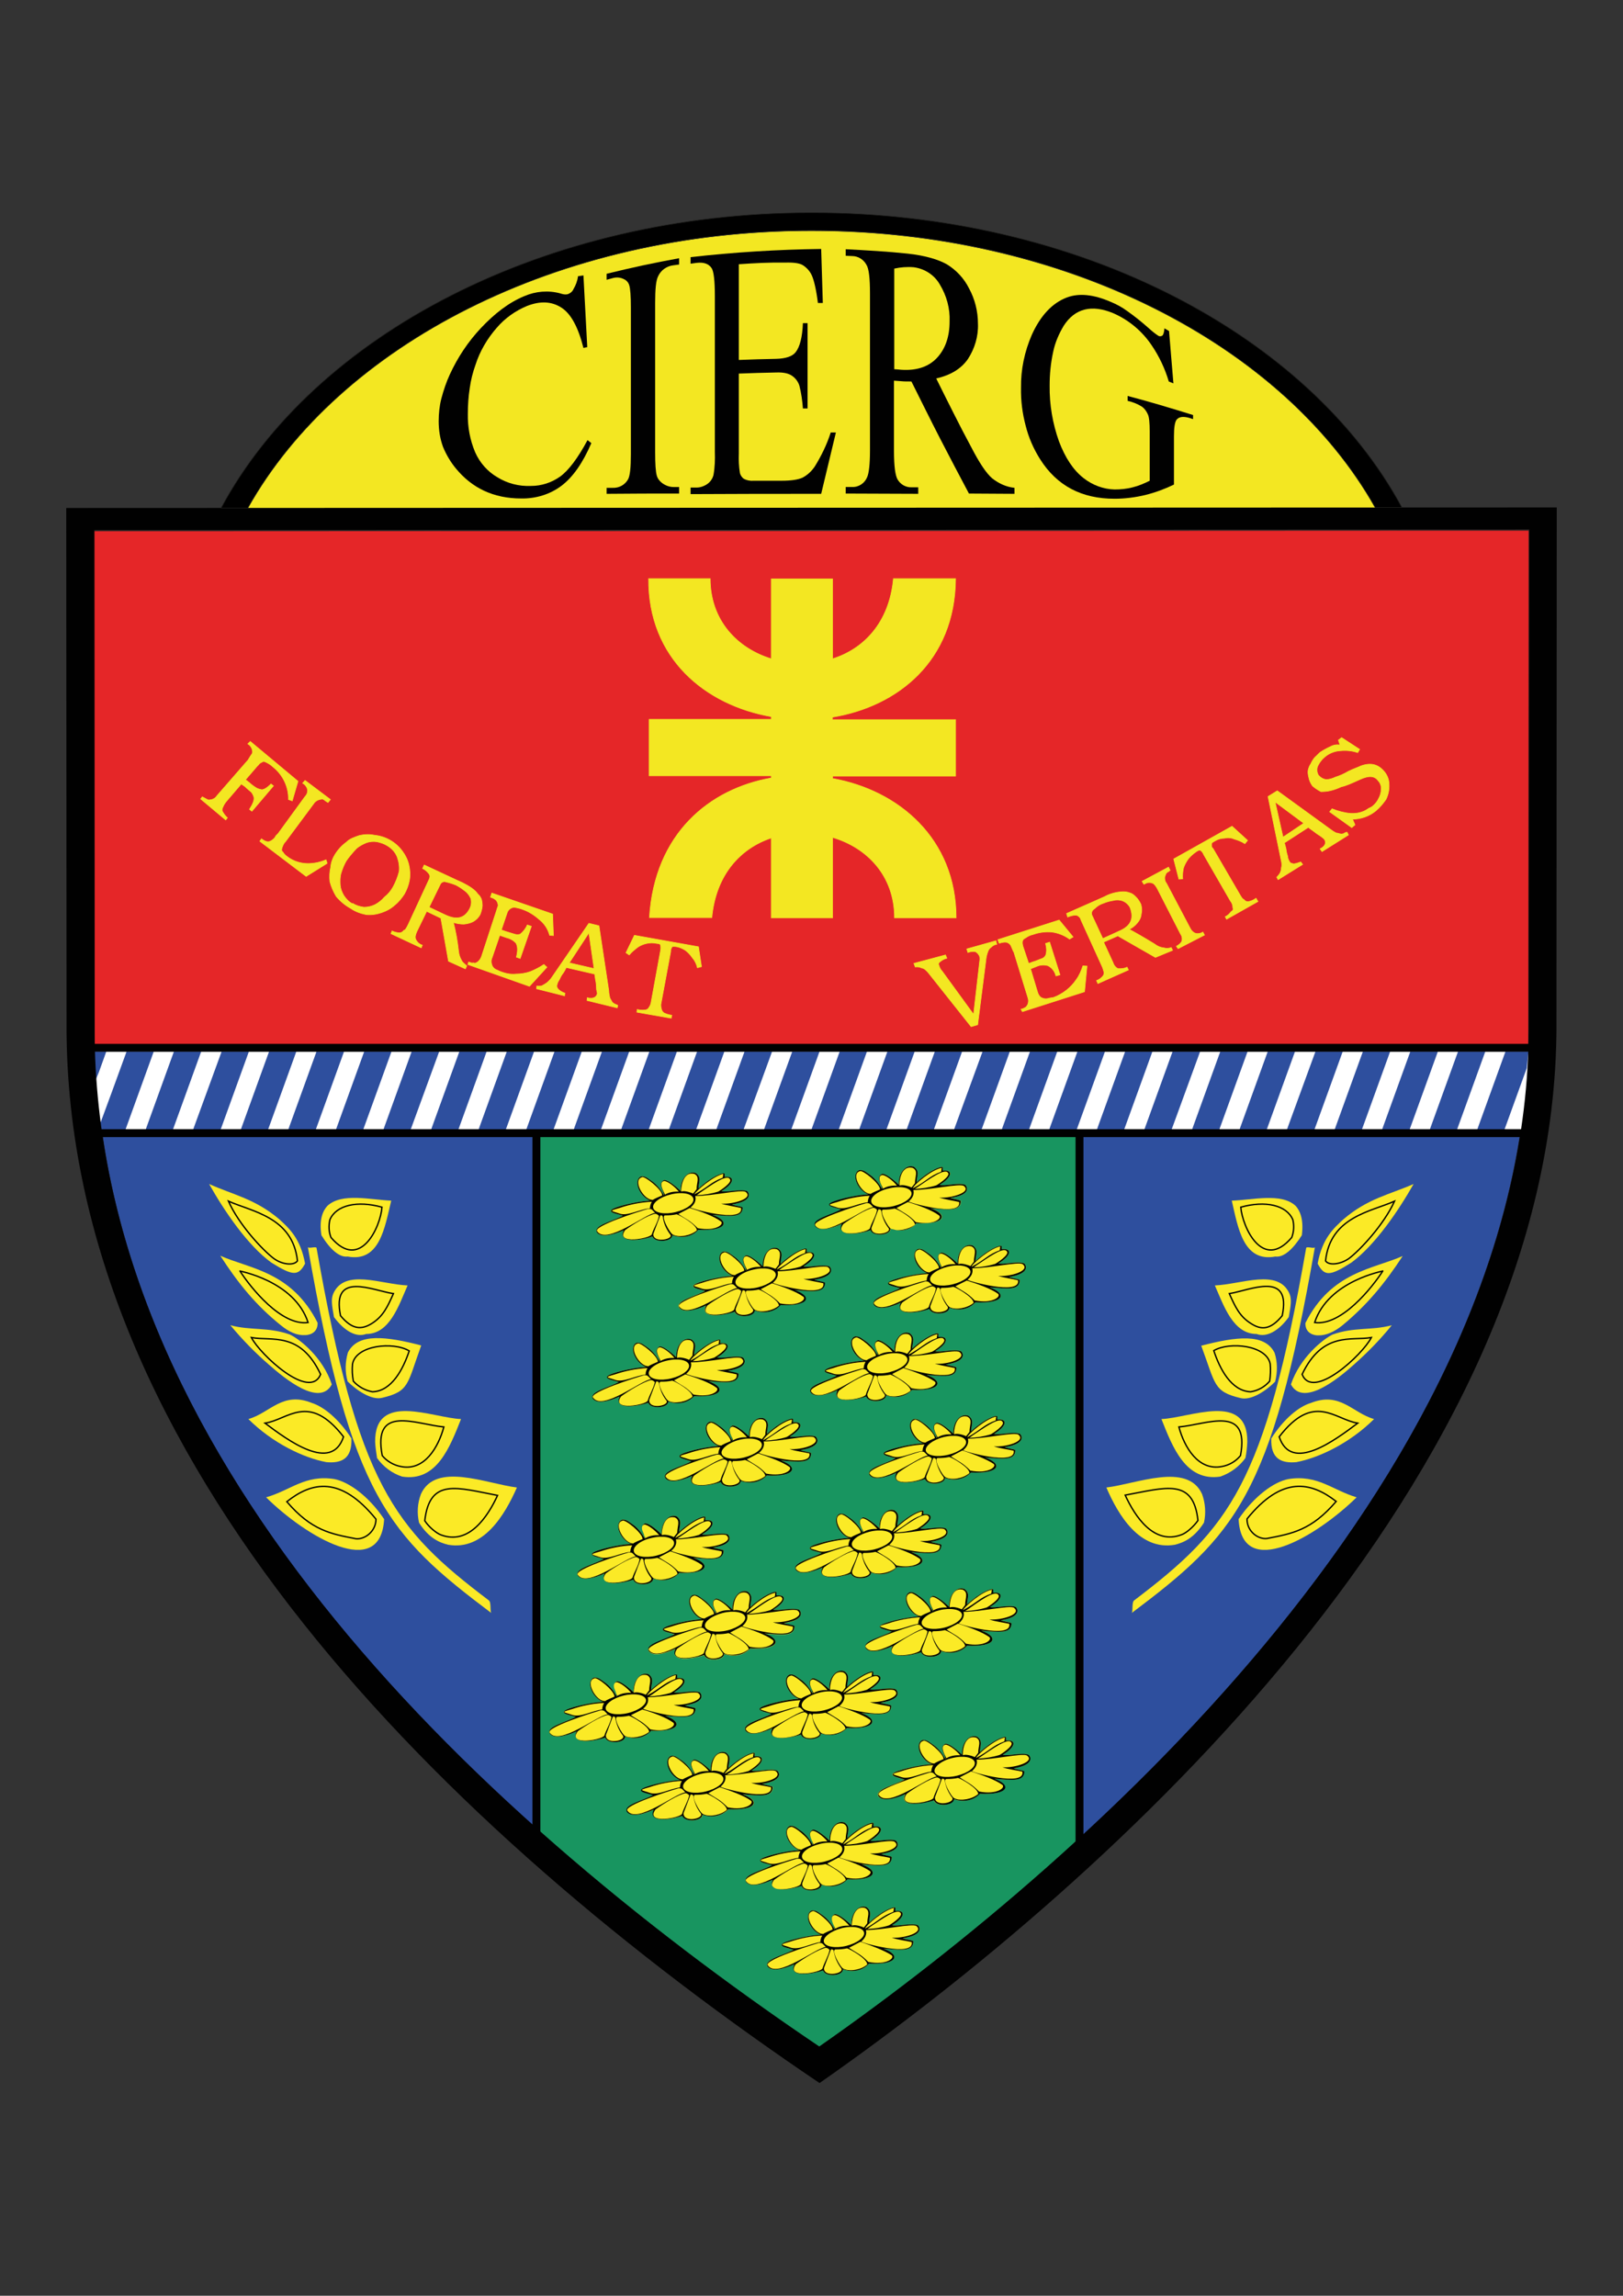 <?xml version="1.0" encoding="utf-8"?>
<!-- Generator: Adobe Illustrator 23.1.0, SVG Export Plug-In . SVG Version: 6.00 Build 0)  -->
<svg version="1.1" id="Logo" xmlns="http://www.w3.org/2000/svg" xmlns:xlink="http://www.w3.org/1999/xlink" x="0px" y="0px"
	 viewBox="0 0 595.3 841.9" style="enable-background:new 0 0 595.3 841.9;" xml:space="preserve">
<rect x="0" y="0" width="595.3" height="841.9" fill="#333333" stroke="none"/>
<style type="text/css">
	.st0{fill-rule:evenodd;clip-rule:evenodd;fill:#2E4F9E;stroke:#231F20;stroke-width:0.22;stroke-miterlimit:22.93;}
	.st1{fill-rule:evenodd;clip-rule:evenodd;fill:#189560;stroke:#231F20;stroke-width:0.22;stroke-miterlimit:22.93;}
	.st2{fill-rule:evenodd;clip-rule:evenodd;fill:#E52628;stroke:#231F20;stroke-width:0.22;stroke-miterlimit:22.93;}
	.st3{fill-rule:evenodd;clip-rule:evenodd;fill:#F3E722;stroke:#F3E722;stroke-width:0.22;stroke-miterlimit:22.93;}
	.st4{fill:#FFFFFF;}
	.st5{fill:#FBEA26;}
	.st6{fill:none;stroke:#010101;stroke-width:0.5;stroke-miterlimit:10;}
	.st7{fill:#010101;}
	.st8{fill-rule:evenodd;clip-rule:evenodd;fill:#010101;}
	.st9{fill:#2E4F9E;}
	.st10{stroke:#1D1D1B;stroke-width:0.22;stroke-miterlimit:22.93;}
</style>
<g>
	<g id="Fondos_Colores">
		<path id="Fondo_azul_der" class="st0" d="M396.9,416.8v256.5c73.6-67.9,144.9-157.8,160.6-256.5H396.9z"/>
		<path id="Fondo_verde" class="st1" d="M197.6,416.8v254.6c32.5,28.7,66.8,55.2,102.9,79.3c33.1-23.1,64.7-48.4,94.5-75.6V416.8
			H197.6z"/>
		<path id="Fondo_azul_izq" class="st0" d="M37.6,416.8c14.2,96,78.9,182,158,252.9V416.8H37.6z"/>
		<path id="Fondo_rojo" class="st2" d="M518.3,194.5l-441.7,0.2H34.5l0.1,183c0,2,0,4.1,0.1,6.1h525.9c0-2.1,0.1-4.3,0.1-6.4
			l0.1-182.9H518.3z"/>
		<path id="Fondo_amarillo" class="st3" d="M297.6,84.8c-93.3,0-173.6,42.2-207.1,101.9l414.1-0.2C471,126.9,390.8,84.8,297.6,84.8z
			"/>
	</g>
	<rect id="Franja_blanca" x="29.4" y="383.9" class="st4" width="534.3" height="31"/>
	<g id="Laurel_izq">
		<path id="Tallo_laurel_der" class="st5" d="M179.3,586.9c-35-26.5-47.9-42.4-63.2-129.3c-0.4-0.6-3.2,0.5-3.2-0.4
			c16,91.7,29.3,105.7,67.4,134.4C179.6,591.3,180.3,587.6,179.3,586.9z"/>
		<path id="Hoja_laurel_relleno_der_10" class="st5" d="M154.4,547.9c-1.3,3.4-1.5,7-0.7,10.5c3.5,5.6,7.4,7.3,10.7,8.1
			c12.9,2.2,20.7-10.8,25.2-21C178.3,544.1,159.8,536,154.4,547.9z"/>
		<path id="Hoja_laurel_der_10" class="st6" d="M155.8,557.7c1.6,2.4,4.3,4.6,6,5.2c10.2,3.8,17.1-6.7,20.7-14.5
			C167.7,545.6,157.6,541.8,155.8,557.7z"/>
		<path id="Hoja_laurel_relleno_der_09" class="st5" d="M122.6,542.4c-10.7-1.7-16.1,4.2-25,6.7c14.5,14.3,42,30.8,43.3,8
			C135.1,548.5,127.8,543.4,122.6,542.4z"/>
		<path id="Hoja_laurel_der_09" class="st6" d="M105.2,550.7c9.1,10.6,16.1,11.8,25.4,13.6c3.2,0.3,7.3-2.7,7.3-7.2
			C124.9,541.1,114.4,543.4,105.2,550.7z"/>
		<path id="Hoja_laurel_relleno_der_08" class="st5" d="M137.6,528.8c0.1,2,0.4,3.9,0.7,5.9c2.3,3.2,5.5,5.6,9.2,6.8
			c12.7,2,17.5-10.8,21.6-21.1C158.7,520,137.4,510.2,137.6,528.8z"/>
		<path id="Hoja_laurel_der_08" class="st6" d="M140.2,533.8c1.7,2.1,4.2,3.5,6.8,4c8.7,1.8,13.8-7.1,15.8-14.5
			C152.4,522.3,136.6,514.9,140.2,533.8z"/>
		<path id="Hoja_laurel_relleno_der_07" class="st5" d="M128.9,527.5c-4.6-7.1-10.1-11.6-14.5-13c-10.8-4.4-15.4,3.7-23.3,5.9
			c9,8.9,20.2,14.2,28.6,15.8C125.2,536.7,129.2,535,128.9,527.5z"/>
		<path id="Hoja_laurel_der_07" class="st6" d="M126,526.9c-12.8-16.5-20.4-6.2-28.8-5C105.5,528.1,121.6,540.2,126,526.9z"/>
		<path id="Hoja_laurel_relleno_der_06" class="st5" d="M127.6,496c-1,3.5-1.1,7.1-0.1,10.6c3.4,3.4,8.9,7,12.7,6
			c10-2.4,9.1-4.9,14.3-19.2C141.7,490.1,131.3,488.7,127.6,496z"/>
		<path id="Hoja_laurel_der_06" class="st6" d="M129.3,500.2c-0.2,2.1-0.1,4.2,0.3,6.3c1.8,2,4.3,3.4,7,3.9
			c7.1-0.2,11.3-8.4,13.5-15C144.2,491.9,130.6,493.3,129.3,500.2z"/>
		<path id="Hoja_laurel_relleno_der_05" class="st5" d="M98.8,500.6c5.6,4.9,18.4,15.5,22.9,7.1c-3.3-10-11.9-16.7-15.4-18.3
			c-7.9-2.8-14.2-1.4-21.8-3.4C88.9,491.3,93.7,496.2,98.8,500.6z"/>
		<path id="Hoja_laurel_der_05" class="st6" d="M117.6,504c-7.5-15.9-18-12.1-25.4-13.5C95.4,496.7,113.6,513.8,117.6,504z"/>
		<path id="Hoja_laurel_relleno_der_04" class="st5" d="M122.2,474.5c-0.8,2-0.5,4,0.3,8.5c3.7,5,8.1,7.6,11.8,6.2
			c8.6,0,11.9-10.3,15.2-17.8C139.8,471,126.3,465,122.2,474.5z"/>
		<path id="Hoja_laurel_der_04" class="st6" d="M124.9,482.5c4.4,5.3,7.8,5.1,11.4,2.9c4.2-2.6,5.8-6.1,8-11
			C136.7,473.3,121.5,465.9,124.9,482.5z"/>
		<path id="Hoja_laurel_relleno_der_03" class="st5" d="M103,486c2.9,2.4,6,3.8,8.7,3.6c1.1,0.1,4.9-0.4,4.8-4.5
			c-9.6-18.9-25-19.8-35.7-24.6C87.4,470.7,93.9,478.7,103,486z"/>
		<path id="Hoja_laurel_der_03" class="st6" d="M113,485c-5-15.4-25.5-18.9-25-18.9C92,472.3,103.2,486.3,113,485z"/>
		<path id="Hoja_laurel_relleno_der_02" class="st5" d="M127.5,460.8c11.8,2.2,13.6-10.6,16-20.5c-7.6-0.3-18.1-3-23.4,1.9
			c-1.4,1.5-3.2,4.6-2.2,10.8C121.1,458.2,124.5,461.2,127.5,460.8z"/>
		<path id="Hoja_laurel_der_02" class="st6" d="M140.1,442.7c-9-2.5-16.8-0.8-19.1,4.6c-0.5,2.2-0.4,4.5,0.4,6.5
			C132.1,466.4,139.6,449.9,140.1,442.7z"/>
		<path id="Hoja_laurel_relleno_der_01" class="st5" d="M99.5,463c8,5,9.9,5,12.4,0.4c-1.7-9.3-5.9-13-9.5-16.3
			c-8.9-7.5-16.8-8.9-25.7-12.9C82.2,444,90.8,456.7,99.5,463z M109,462.4c-0.3,0.5-0.8,0.8-1.4,0.9
			C108.2,463.2,108.7,462.8,109,462.4z"/>
		<path id="Hoja_laurel_der_01" class="st6" d="M100.4,461.5c3.1,2.3,7.4,2.7,8.7,0.9c-1.7-16.1-16.8-18.1-25.3-21.9
			C87.6,449.1,96.4,458.5,100.4,461.5z"/>
	</g>
	<g id="Laurel_der">
		<path id="Tallo_laurel_izq" class="st5" d="M479.1,457.6c-15.2,86.9-28.2,102.8-63.1,129.3c-1,0.7-0.3,4.4-1,4.7
			C453,563,466.3,549,482.3,457.3C482.2,458.1,479.5,457,479.1,457.6z"/>
		<path id="Hoja_laurel_relleno_izq_10" class="st5" d="M472.6,542.4c-5.3,1-12.5,6.2-18.3,14.7c1.2,22.8,28.7,6.3,43.3-8
			C488.8,546.5,483.3,540.7,472.6,542.4z"/>
		<path id="Hoja_laurel_izq_10" class="st6" d="M457.4,557c-0.1,4.5,4,7.6,7.3,7.2c9.3-1.8,16.3-3,25.4-13.6
			C480.8,543.4,470.3,541.1,457.4,557z"/>
		<path id="Hoja_laurel_relleno_izq_09" class="st5" d="M430.9,566.5c3.3-0.8,7.1-2.5,10.7-8.1c0.8-3.5,0.5-7.2-0.7-10.5
			c-5.4-11.8-24-3.7-35.1-2.4C410.2,555.7,418,568.7,430.9,566.5z"/>
		<path id="Hoja_laurel_izq_09" class="st6" d="M433.4,562.8c1.7-0.6,4.3-2.8,6-5.2c-1.7-15.8-11.9-12-26.7-9.3
			C416.3,556.1,423.2,566.7,433.4,562.8z"/>
		<path id="Hoja_laurel_relleno_izq_08" class="st5" d="M480.8,514.5c-4.4,1.3-9.9,5.8-14.5,13c-0.3,7.5,3.7,9.2,9.2,8.7
			c8.3-1.6,19.5-6.9,28.5-15.8C496.1,518.2,491.6,510.2,480.8,514.5z"/>
		<path id="Hoja_laurel_izq_08" class="st6" d="M469.2,526.9c4.4,13.4,20.5,1.2,28.8-5C489.6,520.6,481.9,510.4,469.2,526.9z"/>
		<path id="Hoja_laurel_relleno_izq_07" class="st5" d="M447.6,541.5c3.7-1.3,6.9-3.6,9.2-6.8c0.4-1.9,0.6-3.9,0.7-5.9
			c0.2-18.6-21.1-8.8-31.5-8.4C430.1,530.7,434.9,543.4,447.6,541.5z"/>
		<path id="Hoja_laurel_izq_07" class="st6" d="M448.2,537.8c2.7-0.5,5.1-1.9,6.8-4c3.5-18.9-12.3-11.4-22.6-10.5
			C434.4,530.7,439.5,539.5,448.2,537.8z"/>
		<path id="Hoja_laurel_relleno_izq_06" class="st5" d="M473.5,507.7c4.5,8.4,17.4-2.2,22.9-7.1c5.1-4.5,9.8-9.3,14.1-14.6
			c-7.6,2-13.9,0.6-21.7,3.4C485.4,491,476.8,497.8,473.5,507.7z"/>
		<path id="Hoja_laurel_izq_06" class="st6" d="M477.6,504c3.9,9.8,22.2-7.2,25.4-13.5C495.7,491.8,485.2,488.1,477.6,504z"/>
		<path id="Hoja_laurel_relleno_izq_05" class="st5" d="M455,512.7c3.9,1,9.3-2.6,12.7-6c0.9-3.5,0.9-7.2-0.2-10.6
			c-3.7-7.3-14.1-5.9-26.9-2.6C445.9,507.7,445,510.3,455,512.7z"/>
		<path id="Hoja_laurel_izq_05" class="st6" d="M458.7,510.4c2.7-0.4,5.2-1.8,7-3.9c0.3-2.1,0.4-4.2,0.2-6.3
			c-1.3-6.9-14.9-8.3-20.7-4.9C447.4,502,451.6,510.1,458.7,510.4z"/>
		<path id="Hoja_laurel_relleno_izq_04" class="st5" d="M478.8,485.2c-0.1,4.1,3.7,4.6,4.8,4.5c2.6,0.1,5.7-1.2,8.7-3.6
			c9-7.4,15.6-15.4,22.2-25.5C503.8,465.4,488.3,466.3,478.8,485.2z"/>
		<path id="Hoja_laurel_izq_04" class="st6" d="M507.2,466.1c0.5,0-20,3.5-25,18.9C492,486.3,503.2,472.3,507.2,466.1z"/>
		<path id="Hoja_laurel_relleno_izq_03" class="st5" d="M460.9,489.2c3.7,1.4,8.2-1.2,11.8-6.2c0.8-4.4,1.1-6.5,0.3-8.5
			c-4.1-9.5-17.6-3.5-27.4-3.1C448.9,478.9,452.3,489.2,460.9,489.2z"/>
		<path id="Hoja_laurel_izq_03" class="st6" d="M458.9,485.4c3.6,2.3,7,2.5,11.4-2.9c3.5-16.7-11.8-9.3-19.4-8.1
			C453.1,479.3,454.7,482.8,458.9,485.4z"/>
		<path id="Hoja_laurel_relleno_izq_02" class="st5" d="M495.7,463c8.7-6.4,17.3-19.1,22.8-28.8c-8.9,3.9-16.8,5.3-25.7,12.9
			c-3.6,3.3-7.8,7-9.5,16.3C485.8,468.1,487.7,468.1,495.7,463z"/>
		<path id="Hoja_laurel_izq_02" class="st6" d="M494.8,461.5c4-3,12.8-12.4,16.7-21c-8.5,3.8-23.6,5.7-25.3,21.9
			C487.4,464.2,491.7,463.7,494.8,461.5z"/>
		<path id="Hoja_laurel_relleno_izq_01" class="st5" d="M475.2,442.2c-5.3-4.9-15.8-2.1-23.4-1.9c2.3,9.9,4.2,22.7,16,20.5
			c3,0.4,6.4-2.6,9.7-7.8C478.3,446.8,476.6,443.7,475.2,442.2z"/>
		<path id="Hoja_laurel_izq_01" class="st6" d="M473.8,453.8c0.8-2.1,0.9-4.4,0.4-6.5c-2.3-5.4-10.1-7.1-19.1-4.6
			C455.7,449.9,463.1,466.4,473.8,453.8z"/>
	</g>
	<g id="Flores">
		<path id="Flor_relleno_18" class="st5" d="M336.6,706c-2.5-0.9-7.6,0.6-9.4,0c4.6-2.7,5.3-5.6,1.2-5.2v-1.2
			c-0.6-0.6-5,1.2-9.6,5.5c0-2.2,1.3-4.1-1-5.7c-2.9-1.1-5.8,2.3-5.5,6.6c-2.6-2.5-5.3-4.3-6.2-4c-2.4,1.4,0,3.7,0.1,5.6
			c0,0.3-1.4-3-4.3-5.1c-1.9-1.3-2.5-2-4.1-1.9c-3,1.2-1,7.2,3.3,8.9c-4.6,0.2-13.6,2.3-14.3,3.5c-0.4,0.9,1.1,1.1,4.3,2
			c-3.2,1.9-11.2,3.6-9.5,6.2c1.4,1.8,5.5,1.1,9.8-0.9c-2.6,5.5,7.9,3.3,10.5,2.3c0.8,2.5,7.3,2.1,7.3-0.4c5,1.7,8.4-0.7,9.5-2.1
			c10.7,0.5,11.8-3.2,5.3-5.5c6.5,0.5,11,1.2,11-2.7c-0.5-0.4-3.2-0.7-3.9-1.1C339.5,709.5,337,706.2,336.6,706z M305.8,706l0.4,0.9
			L305.8,706z"/>
		<path id="Flor_delineado_18" class="st7" d="M336.6,706c-2.5-0.9-7.6,0.6-9.4,0c4.6-2.7,5.3-5.6,1.2-5.2v-1.2
			c-0.6-0.6-5,1.2-9.6,5.5c0-2.2,1.3-4.1-1-5.7c-2.9-1.1-5.8,2.3-5.5,6.6c-2.6-2.5-5.3-4.3-6.2-4c-2.4,1.4,0,3.7,0.1,5.6
			c0,0.3-1.4-3-4.3-5.1c-1.9-1.3-2.5-2-4.1-1.9c-3,1.2-1,7.2,3.3,8.9c-4.6,0.2-13.6,2.3-14.3,3.5c-0.4,0.9,1.1,1.1,4.3,2
			c-3.2,1.9-11.2,3.6-9.5,6.2c1.4,1.8,5.5,1.1,9.8-0.9c-2.6,5.5,7.9,3.3,10.5,2.3c0.8,2.5,7.3,2.1,7.3-0.4c5,1.7,8.4-0.7,9.5-2.1
			c10.7,0.5,11.8-3.2,5.3-5.5c6.5,0.5,11,1.2,11-2.7c-0.5-0.4-3.2-0.7-3.9-1.1C339.5,709.5,337,706.2,336.6,706z M330.3,701.5
			c1.2,1.2-4,4.5-4.3,4.6c-2.6,0.8-5.2,1.2-7.9,1.3c0.4-0.2,0.7-0.5,1.1-0.8C323.2,704,329.1,699.6,330.3,701.5z M327.9,699.7
			l-0.2,1.4c-4.4,1.6-5.3,3.3-10.4,6.2C317.6,706,324.4,700.3,327.9,699.7L327.9,699.7z M317.3,699.7c2.1,1.1,0.8,3.1,0.8,5.6
			c-0.1,0.1-1.1,1.5-1.3,1.6l0,0l0,0c-0.1-0.2-3.2-1.3-4.3-0.7C312.3,706.1,312.6,698.5,317.3,699.7L317.3,699.7z M306.1,702.3
			c1.2,0,3.9,2,5.4,3.9c-1.8-0.1-3.6,0.2-5.1,1.1C306.3,706.9,303.7,702.9,306.1,702.3L306.1,702.3z M308.7,707.1
			c4-1,7.7-0.3,8.2,1.5s-2.5,4-6.5,5s-7.7,0.3-8.2-1.4S304.6,708.2,308.7,707.1L308.7,707.1z M298,700.9c0.9-0.7,7.4,4.5,7.4,6.7
			l0,0c-0.3,0.1-3.6,1.5-3.3,1.6C298.7,709.6,294.3,701.9,298,700.9L298,700.9z M289.9,714.2c-3.1-1.1-4.5-0.9-0.2-2.1
			c3.8-1.3,7.8-2.1,11.9-2.3c-0.4,0.7-0.7,1.5-0.7,2.4C297.1,712.8,292.9,715.3,289.9,714.2L289.9,714.2z M281.6,720.7
			c-1.3-1.9,15.3-7.2,18.8-8.2c1.3,0,1.2,0.2,2.5,1.5C299.4,714.2,285,725.9,281.6,720.7z M301.7,721.8c-0.2,1.5-13.8,4.1-9.8-1.5
			c2.7-2,8.7-5.7,11.1-6c0.5,0.1,1,0.4,1.3,0.8C303.7,717.6,302.3,719.8,301.7,721.8z M302.3,722.4c-0.1-0.3-0.1-0.6,0-0.9l2.5-6.6
			c0.6,0,0.7,0,1,0.4c0.3,2.4,1.3,4.7,2.8,6.6C309.6,723.7,303,725,302.3,722.4z M309.4,722c-1.2-0.4-4.9-7.3-2.8-7.1
			c1.4,0,2.7-0.1,4.1-0.4c1.1,0.3,7.4,3.8,7.4,5.9C315.9,722.4,311.7,723.1,309.4,722z M327,717c1.4,1-1.8,3.8-8.5,2.5
			c-2.8-2.9-4.3-3.3-7.1-5.2l4.2-2.2C319.4,713.4,324.4,715.3,327,717L327,717z M327.1,710.6c1.8,0.7,5.7,1.2,7.3,1.6
			c1.1,5.8-19,0.1-18.5-0.2c1.5-1.3,2.1-2.7,1.7-4.2c6.3,0,16.9-2.5,18.5-1.5C339.1,708.7,331.5,710.9,327.1,710.6L327.1,710.6z"/>
		<path id="Flor_relleno_17" class="st5" d="M328.6,675c-2.5-0.9-7.6,0.6-9.4,0c4.6-2.7,5.3-5.6,1.2-5.2v-1.2
			c-0.6-0.6-5,1.2-9.6,5.5c0-2.2,1.3-4.1-1-5.7c-2.9-1.1-5.8,2.3-5.5,6.6c-2.6-2.5-5.3-4.3-6.2-4c-2.4,1.4,0,3.7,0.1,5.6
			c0,0.3-1.4-3-4.3-5.1c-1.9-1.3-2.5-2-4.1-1.9c-3,1.2-1,7.2,3.4,8.9c-4.7,0.2-13.6,2.3-14.3,3.5c-0.4,0.9,1.1,1.1,4.3,2
			c-3.2,1.9-11.2,3.6-9.5,6.2c1.4,1.8,5.5,1.1,9.8-0.9c-2.6,5.5,7.9,3.3,10.5,2.3c0.8,2.5,7.3,2,7.3-0.4c5,1.7,8.4-0.7,9.5-2
			c10.7,0.5,11.8-3.2,5.2-5.5c6.5,0.5,11.1,1.2,11.1-2.7c-0.5-0.4-3.2-0.7-3.9-1.1C331.5,678.5,329,675.3,328.6,675z M297.8,675
			c0.2,0.4,0.3,0.7,0.4,0.9C298.1,675.8,298,675.5,297.8,675L297.8,675z"/>
		<path id="Flor_delineado_17" class="st7" d="M328.6,675c-2.5-0.9-7.6,0.6-9.4,0c4.6-2.7,5.3-5.6,1.2-5.2v-1.2
			c-0.6-0.6-5,1.2-9.6,5.5c0-2.2,1.3-4.1-1-5.7c-2.9-1.1-5.8,2.3-5.5,6.6c-2.6-2.5-5.3-4.3-6.2-4c-2.4,1.4,0,3.7,0.1,5.6
			c0,0.3-1.4-3-4.3-5.1c-1.9-1.3-2.5-2-4.1-1.9c-3,1.2-1,7.2,3.4,8.9c-4.7,0.2-13.6,2.3-14.3,3.5c-0.4,0.9,1.1,1.1,4.3,2
			c-3.2,1.9-11.2,3.6-9.5,6.2c1.4,1.8,5.5,1.1,9.8-0.9c-2.6,5.5,7.9,3.3,10.5,2.3c0.8,2.5,7.3,2,7.3-0.4c5,1.7,8.4-0.7,9.5-2
			c10.7,0.5,11.8-3.2,5.2-5.5c6.5,0.5,11.1,1.2,11.1-2.7c-0.5-0.4-3.2-0.7-3.9-1.1C331.5,678.5,329,675.3,328.6,675z M322.3,670.6
			c1.2,1.2-4,4.5-4.3,4.6c-2.6,0.8-5.2,1.2-7.9,1.3c0.4-0.2,0.7-0.5,1.1-0.8C315.2,673.1,321.1,668.7,322.3,670.6L322.3,670.6z
			 M319.9,668.8l-0.2,1.4c-4.4,1.6-5.2,3.4-10.4,6.2C309.7,675,316.4,669.3,319.9,668.8L319.9,668.8z M309.4,668.8
			c2.1,1.1,0.8,3.1,0.8,5.6c-0.1,0.1-1.1,1.5-1.3,1.6l0,0l0,0c-0.1-0.2-3.2-1.3-4.3-0.7C304.3,675.1,304.6,667.6,309.4,668.8
			L309.4,668.8z M298.1,671.4c1.2,0,3.9,2,5.4,3.9c-1.8-0.1-3.6,0.2-5.1,1.1C298.3,675.9,295.8,671.9,298.1,671.4L298.1,671.4z
			 M300.7,676.2c4.1-1,7.7-0.3,8.2,1.5s-2.4,4-6.5,5s-7.7,0.3-8.2-1.5S296.6,677.2,300.7,676.2L300.7,676.2z M290,670
			c0.9-0.7,7.4,4.5,7.4,6.7l0,0c-0.3,0.1-3.6,1.5-3.3,1.6C290.7,678.7,286.3,670.9,290,670L290,670z M281.9,683.3
			c-3.1-1.1-4.5-0.9-0.2-2.1c3.8-1.3,7.8-2.1,11.9-2.3c-0.4,0.7-0.7,1.5-0.7,2.4C289.1,681.8,284.9,684.3,281.9,683.3L281.9,683.3z
			 M273.6,689.8c-1.3-1.9,15.3-7.2,18.8-8.2c1.3,0,1.2,0.2,2.5,1.5C291.5,683.2,277,695,273.6,689.8z M293.7,690.9
			c-0.2,1.5-13.8,4.1-9.8-1.5c2.7-2,8.7-5.7,11.1-6c0.5,0.1,1,0.4,1.3,0.8C295.8,686.7,294.3,688.8,293.7,690.9L293.7,690.9z
			 M294.3,691.4c-0.1-0.3-0.1-0.6,0-0.9l2.5-6.6c0.6,0,0.7,0,1,0.4c0.3,2.4,1.3,4.7,2.8,6.6C301.6,692.7,295,694.1,294.3,691.4
			L294.3,691.4z M301.5,691.1c-1.2-0.4-4.9-7.3-2.8-7.1c1.4,0,2.7-0.1,4.1-0.4c1.1,0.3,7.4,3.8,7.4,5.9
			C307.9,691.4,303.7,692.2,301.5,691.1L301.5,691.1z M319,686.1c1.4,0.9-1.8,3.8-8.5,2.5c-2.8-2.9-4.3-3.3-7.1-5.2l4.2-2.2
			C311.5,682.5,316.4,684.3,319,686.1L319,686.1z M319.1,679.7c1.8,0.7,5.7,1.2,7.3,1.6c1.1,5.8-19,0.1-18.5-0.2
			c1.5-1.3,2.1-2.7,1.7-4.2c6.3,0,16.9-2.5,18.5-1.5C331.1,677.7,323.5,680,319.1,679.7L319.1,679.7z"/>
		<path id="Flor_relleno_16" class="st5" d="M377.2,643.5c-2.5-0.9-7.6,0.6-9.4,0c4.6-2.7,5.3-5.6,1.2-5.2v-1.2
			c-0.6-0.6-5,1.2-9.6,5.5c0-2.2,1.3-4.1-1-5.7c-2.9-1.1-5.8,2.3-5.5,6.6c-2.6-2.5-5.3-4.3-6.2-4c-2.4,1.4,0,3.7,0.1,5.6
			c0,0.3-1.4-3-4.3-5.1c-1.9-1.3-2.5-2-4.1-1.9c-3,1.2-1,7.2,3.3,8.9c-4.6,0.2-13.6,2.3-14.3,3.5c-0.4,0.9,1.1,1.1,4.3,2.1
			c-3.2,1.9-11.2,3.6-9.5,6.2c1.4,1.8,5.5,1.1,9.8-0.9c-2.6,5.5,7.9,3.3,10.5,2.3c0.8,2.5,7.3,2,7.3-0.4c5,1.7,8.4-0.7,9.5-2
			c10.7,0.5,11.8-3.2,5.3-5.5c6.5,0.5,11,1.2,11-2.7c-0.5-0.4-3.2-0.7-3.9-1.1C380.2,647,377.7,643.7,377.2,643.5z M346.5,643.5
			l0.4,0.9L346.5,643.5z"/>
		<path id="Flor_delineado_16" class="st7" d="M377.2,643.5c-2.5-0.9-7.6,0.6-9.4,0c4.6-2.7,5.3-5.6,1.2-5.2v-1.2
			c-0.6-0.6-5,1.2-9.6,5.5c0-2.2,1.3-4.1-1-5.7c-2.9-1.1-5.8,2.3-5.5,6.6c-2.6-2.5-5.3-4.3-6.2-4c-2.4,1.4,0,3.7,0.1,5.6
			c0,0.3-1.4-3-4.3-5.1c-1.9-1.3-2.5-2-4.1-1.9c-3,1.2-1,7.2,3.4,8.9c-4.7,0.2-13.6,2.3-14.3,3.5c-0.4,0.9,1.1,1.1,4.3,2.1
			c-3.2,1.9-11.2,3.6-9.5,6.2c1.4,1.8,5.5,1.1,9.8-0.9c-2.6,5.5,7.9,3.3,10.5,2.3c0.8,2.5,7.3,2,7.3-0.4c5,1.7,8.4-0.7,9.5-2
			c10.7,0.5,11.8-3.2,5.3-5.5c6.5,0.5,11,1.2,11-2.7c-0.5-0.4-3.2-0.7-3.9-1.1C380.2,647,377.7,643.7,377.2,643.5z M370.9,639
			c1.2,1.2-4,4.5-4.3,4.6c-2.6,0.8-5.2,1.2-7.9,1.3c0.4-0.2,0.7-0.5,1.1-0.7C363.8,641.5,369.8,637.1,370.9,639L370.9,639z
			 M368.6,637.2l-0.2,1.4c-4.4,1.6-5.2,3.3-10.4,6.1C358.3,643.5,365.1,637.7,368.6,637.2z M358,637.2c2.1,1.1,0.8,3.1,0.8,5.6
			c-0.1,0.1-1.1,1.5-1.3,1.6l0,0l0,0c-0.1-0.2-3.2-1.3-4.3-0.7C353,643.5,353.2,636,358,637.2L358,637.2z M346.8,639.8
			c1.2,0,3.9,2,5.4,3.9c-1.8-0.1-3.6,0.2-5.1,1.1C347,644.3,344.4,640.3,346.8,639.8L346.8,639.8z M349.3,644.7c4-1,7.7-0.3,8.2,1.5
			s-2.4,4-6.5,5s-7.7,0.3-8.2-1.4S345.3,645.6,349.3,644.7L349.3,644.7z M338.7,638.4c0.9-0.7,7.4,4.5,7.4,6.7l0,0
			c-0.3,0.1-3.6,1.5-3.3,1.6C339.4,647.1,335,639.4,338.7,638.4L338.7,638.4z M330.6,651.7c-3.1-1.1-4.5-0.9-0.2-2.1
			c3.8-1.3,7.9-2.1,11.9-2.3c-0.4,0.7-0.7,1.5-0.7,2.4C337.7,650.2,333.6,652.7,330.6,651.7z M322.3,658.2
			c-1.3-1.9,15.3-7.2,18.8-8.2c1.3,0,1.2,0.2,2.5,1.5C340.1,651.7,325.7,663.4,322.3,658.2L322.3,658.2z M342.4,659.3
			c-0.2,1.5-13.8,4.1-9.8-1.5c2.7-2,8.7-5.7,11.1-6c0.5,0.1,1,0.4,1.3,0.8C344.4,655.1,343,657.2,342.4,659.3L342.4,659.3z
			 M343,659.8c-0.1-0.3-0.1-0.6,0-0.9l2.5-6.6c0.6,0,0.7,0,1,0.4c0.3,2.4,1.3,4.7,2.8,6.6C350.2,661.1,343.7,662.5,343,659.8
			L343,659.8z M350.1,659.5c-1.2-0.4-4.9-7.3-2.8-7.1c1.4,0,2.7-0.1,4.1-0.4c1.1,0.3,7.4,3.8,7.4,5.9
			C356.6,659.8,352.4,660.6,350.1,659.5L350.1,659.5z M367.6,654.5c1.4,1-1.8,3.8-8.5,2.5c-2.8-2.9-4.3-3.3-7.1-5.2l4.2-2.2
			C360.1,650.9,365.1,652.7,367.6,654.5z M367.7,648.1c1.8,0.7,5.7,1.2,7.3,1.6c1.1,5.8-19,0.1-18.5-0.2c1.5-1.3,2.1-2.7,1.7-4.2
			c6.3,0,16.9-2.5,18.5-1.5C379.8,646.1,372.1,648.4,367.7,648.1L367.7,648.1z"/>
		<path id="Flor_relleno_15" class="st5" d="M285,649.3c-2.5-0.9-7.6,0.6-9.4,0c4.6-2.7,5.3-5.6,1.2-5.2v-1.2
			c-0.6-0.6-5,1.2-9.6,5.5c0-2.2,1.3-4.1-1-5.7c-2.9-1.1-5.8,2.3-5.5,6.6c-2.6-2.5-5.3-4.3-6.2-4c-2.4,1.4,0,3.7,0.1,5.6
			c0,0.3-1.4-3-4.3-5.1c-1.9-1.3-2.5-2-4.1-1.9c-3,1.2-0.9,7.2,3.4,8.9c-4.7,0.2-13.6,2.3-14.3,3.5c-0.4,0.9,1.1,1.1,4.3,2
			c-3.2,1.9-11.2,3.6-9.5,6.2c1.4,1.8,5.5,1.1,9.8-0.9c-2.6,5.5,7.9,3.3,10.5,2.3c0.8,2.5,7.3,2,7.3-0.4c5,1.7,8.3-0.7,9.5-2
			c10.7,0.5,11.8-3.2,5.2-5.5c6.5,0.5,11.1,1.2,11.1-2.7c-0.5-0.4-3.2-0.8-3.9-1.1C288,652.8,285.5,649.5,285,649.3z M254.3,649.3
			c0.2,0.4,0.3,0.7,0.4,0.9C254.6,650,254.5,649.7,254.3,649.3L254.3,649.3z"/>
		<path id="Flor_delineado_15" class="st7" d="M285,649.3c-2.5-0.9-7.6,0.6-9.4,0c4.6-2.7,5.2-5.6,1.2-5.2v-1.2
			c-0.6-0.6-5,1.2-9.6,5.5c0-2.2,1.3-4.1-1-5.7c-2.9-1.1-5.8,2.3-5.5,6.6c-2.6-2.5-5.3-4.3-6.2-4c-2.4,1.4,0,3.7,0.1,5.6
			c0,0.3-1.4-3-4.3-5.1c-1.9-1.3-2.5-2-4.1-1.9c-3,1.2-1,7.2,3.3,8.9c-4.7,0.2-13.6,2.3-14.3,3.5c-0.4,0.9,1.1,1.1,4.3,2
			c-3.2,1.9-11.2,3.6-9.5,6.2c1.4,1.8,5.5,1.1,9.8-0.9c-2.6,5.5,7.9,3.3,10.5,2.3c0.8,2.5,7.3,2,7.3-0.4c5,1.7,8.3-0.7,9.5-2
			c10.7,0.5,11.8-3.2,5.2-5.5c6.5,0.5,11.1,1.2,11.1-2.7c-0.5-0.4-3.2-0.8-3.9-1.1C288,652.8,285.5,649.5,285,649.3z M278.8,644.9
			c1.2,1.2-4,4.5-4.3,4.6c-2.6,0.8-5.2,1.2-7.9,1.3c0.4-0.2,0.7-0.5,1.1-0.7C271.6,647.3,277.6,642.9,278.8,644.9z M276.4,643
			l-0.2,1.4c-4.4,1.6-5.2,3.3-10.4,6.1C266.1,649.3,272.9,643.5,276.4,643z M265.8,643c2.1,1.1,0.8,3.1,0.8,5.6
			c-0.1,0.1-1.1,1.5-1.3,1.6l0,0c-0.1-0.2-3.2-1.3-4.3-0.7C260.8,649.4,261,641.8,265.8,643z M254.6,645.6c1.2,0,3.9,2,5.4,3.9
			c-1.8-0.1-3.6,0.2-5.1,1.1C254.8,650.1,252.2,646.1,254.6,645.6z M257.1,650.5c4.1-1,7.7-0.3,8.2,1.5s-2.4,4-6.5,5
			s-7.7,0.3-8.2-1.5S253.1,651.5,257.1,650.5L257.1,650.5z M246.5,644.2c0.9-0.7,7.4,4.5,7.4,6.7l0,0c-0.3,0.1-3.6,1.5-3.3,1.6
			C247.2,652.9,242.8,645.2,246.5,644.2L246.5,644.2z M238.4,657.5c-3.1-1.1-4.5-0.9-0.2-2.1c3.8-1.3,7.9-2.1,11.9-2.3
			c-0.4,0.7-0.7,1.5-0.7,2.4C245.6,656,241.4,658.5,238.4,657.5z M230.1,664c-1.3-1.9,15.2-7.2,18.8-8.2c1.3,0,1.2,0.2,2.5,1.5
			C247.9,657.5,233.5,669.2,230.1,664L230.1,664z M250.2,665.1c-0.2,1.5-13.8,4.1-9.8-1.5c2.7-2,8.7-5.7,11.1-6
			c0.5,0.1,1,0.4,1.3,0.8C252.2,660.9,250.8,663,250.2,665.1L250.2,665.1z M250.8,665.6c-0.1-0.3-0.1-0.6,0-0.9l2.5-6.6
			c0.6,0,0.7,0,1,0.4c0.3,2.4,1.3,4.7,2.8,6.6C258,666.9,251.5,668.3,250.8,665.6L250.8,665.6z M257.9,665.3
			c-1.2-0.4-4.9-7.3-2.8-7.1c1.4,0,2.7-0.1,4.1-0.4c1.1,0.3,7.4,3.8,7.4,5.9C264.4,665.7,260.2,666.4,257.9,665.3L257.9,665.3z
			 M275.4,660.3c1.4,1-1.8,3.8-8.5,2.5c-2.8-2.9-4.3-3.3-7.1-5.2l4.2-2.2C267.9,656.7,272.9,658.5,275.4,660.3L275.4,660.3z
			 M275.5,653.8c1.8,0.7,5.7,1.2,7.3,1.6c1.1,5.8-19,0.1-18.5-0.2c1.5-1.3,2.1-2.7,1.7-4.2c6.3,0,16.9-2.5,18.5-1.5
			C287.6,652,280,654.2,275.5,653.8L275.5,653.8z"/>
		<path id="Flor_relleno_14" class="st5" d="M328.5,619.5c-2.5-0.9-7.6,0.6-9.4,0c4.6-2.7,5.2-5.6,1.2-5.2v-1.2
			c-0.6-0.6-5,1.2-9.6,5.5c0-2.2,1.3-4.1-1-5.7c-2.9-1.1-5.8,2.3-5.5,6.6c-2.6-2.5-5.2-4.3-6.2-4c-2.4,1.4,0,3.7,0.1,5.6
			c0,0.3-1.4-3-4.3-5.1c-1.9-1.3-2.5-2.1-4.1-1.9c-3,1.2-1,7.2,3.3,8.9c-4.6,0.2-13.6,2.3-14.3,3.5c-0.4,0.9,1.1,1.1,4.3,2
			c-3.2,1.9-11.2,3.6-9.5,6.2c1.4,1.8,5.5,1.1,9.8-0.9c-2.6,5.5,7.9,3.3,10.5,2.3c0.8,2.5,7.3,2,7.3-0.4c5,1.7,8.4-0.7,9.5-2
			c10.7,0.5,11.8-3.2,5.3-5.5c6.5,0.5,11,1.2,11-2.7c-0.5-0.4-3.2-0.7-3.9-1.1C331.5,623.1,329,619.8,328.5,619.5z M297.8,619.6
			c0.2,0.4,0.3,0.7,0.4,0.9C298.1,620.3,297.9,620,297.8,619.6L297.8,619.6z"/>
		<path id="Flor_delineado_14" class="st7" d="M328.5,619.5c-2.5-0.9-7.6,0.6-9.4,0c4.6-2.7,5.2-5.6,1.2-5.2v-1.2
			c-0.6-0.6-5,1.2-9.6,5.5c0-2.2,1.3-4.1-1-5.7c-2.9-1.1-5.8,2.3-5.5,6.6c-2.6-2.5-5.2-4.3-6.2-4c-2.4,1.4,0,3.7,0.1,5.6
			c0,0.3-1.4-3-4.3-5.1c-1.9-1.3-2.5-2.1-4.1-1.9c-3,1.2-1,7.2,3.3,8.9c-4.6,0.2-13.6,2.3-14.3,3.5c-0.4,0.9,1.1,1.1,4.3,2
			c-3.2,1.9-11.2,3.6-9.5,6.2c1.4,1.8,5.5,1.1,9.8-0.9c-2.6,5.5,7.9,3.3,10.5,2.3c0.8,2.5,7.3,2,7.3-0.4c5,1.7,8.4-0.7,9.5-2
			c10.7,0.5,11.8-3.2,5.3-5.5c6.5,0.5,11,1.2,11-2.7c-0.5-0.4-3.2-0.7-3.9-1.1C331.5,623.1,329,619.8,328.5,619.5z M322.2,615.1
			c1.2,1.2-4,4.5-4.3,4.6c-2.6,0.8-5.2,1.2-7.9,1.3c0.4-0.2,0.7-0.5,1.1-0.7C315.1,617.6,321,613.2,322.2,615.1L322.2,615.1z
			 M319.9,613.3l-0.2,1.4c-4.4,1.6-5.3,3.3-10.4,6.1C309.6,619.5,316.4,613.8,319.9,613.3L319.9,613.3z M309.3,613.3
			c2.1,1.1,0.8,3.1,0.8,5.6c-0.1,0.1-1.1,1.5-1.3,1.6l0,0l0,0c-0.1-0.2-3.2-1.3-4.3-0.7C304.3,619.7,304.5,612.1,309.3,613.3
			L309.3,613.3z M298.1,615.9c1.2,0,3.9,2,5.4,3.9c-1.8-0.1-3.6,0.2-5.1,1.1C298.3,620.4,295.7,616.4,298.1,615.9L298.1,615.9z
			 M300.6,620.7c4-1,7.7-0.3,8.2,1.5s-2.4,4-6.5,5s-7.7,0.3-8.2-1.5S296.6,621.7,300.6,620.7L300.6,620.7z M290,614.5
			c0.8-0.7,7.4,4.5,7.4,6.7l0,0c-0.3,0.1-3.6,1.5-3.3,1.6C290.7,623.2,286.3,615.5,290,614.5z M281.9,627.9
			c-3.1-1.1-4.5-0.9-0.2-2.1c3.8-1.3,7.9-2.1,11.9-2.3c-0.4,0.7-0.7,1.5-0.7,2.4C289,626.3,284.8,628.8,281.9,627.9L281.9,627.9z
			 M273.6,634.3c-1.3-1.9,15.3-7.2,18.8-8.2c1.3,0,1.2,0.2,2.5,1.5C291.4,627.8,277,639.5,273.6,634.3z M293.7,635.4
			c-0.2,1.5-13.8,4.1-9.8-1.5c2.7-2,8.7-5.7,11.1-6c0.5,0.1,1,0.4,1.3,0.8C295.7,631.2,294.3,633.3,293.7,635.4L293.7,635.4z
			 M294.3,636c-0.1-0.3-0.1-0.6,0-0.9l2.5-6.6c0.6,0,0.7,0,1,0.4c0.3,2.4,1.2,4.7,2.8,6.6C301.5,637.2,295,638.6,294.3,636
			L294.3,636z M301.4,635.6c-1.2-0.4-4.9-7.3-2.8-7.1c1.4,0,2.7-0.1,4.1-0.4c1.1,0.3,7.4,3.8,7.4,5.9
			C307.8,636,303.7,636.7,301.4,635.6L301.4,635.6z M319,630.6c1.4,1-1.8,3.8-8.5,2.5c-2.8-2.9-4.3-3.3-7.1-5.2l4.2-2.2
			C311.4,627,316.4,628.8,319,630.6L319,630.6z M319.1,624.2c1.8,0.7,5.7,1.2,7.3,1.6c1.1,5.8-19,0.1-18.5-0.2
			c1.5-1.3,2.1-2.7,1.7-4.2c6.3,0,16.9-2.5,18.5-1.5C331,622.2,323.4,624.5,319.1,624.2L319.1,624.2z"/>
		<path id="Flor_relleno_13" class="st5" d="M256.6,620.6c-2.5-0.9-7.6,0.6-9.4,0c4.6-2.7,5.2-5.6,1.2-5.2v-1.2
			c-0.6-0.6-5,1.2-9.6,5.5c0-2.2,1.3-4.1-0.9-5.7c-2.9-1.1-5.8,2.3-5.5,6.6c-2.6-2.5-5.3-4.3-6.2-4c-2.4,1.4,0,3.7,0.1,5.6
			c0,0.3-1.4-3-4.3-5.1c-1.9-1.3-2.5-2-4.1-1.9c-3,1.2-1,7.2,3.3,8.9c-4.7,0.2-13.6,2.3-14.3,3.5c-0.4,0.9,1.1,1.1,4.3,2
			c-3.2,1.9-11.2,3.6-9.5,6.2c1.4,1.8,5.5,1.1,9.8-0.9c-2.6,5.5,7.9,3.3,10.5,2.3c0.8,2.5,7.3,2.1,7.3-0.4c5,1.7,8.4-0.7,9.5-2.1
			c10.7,0.5,11.8-3.2,5.2-5.5c6.5,0.5,11.1,1.2,11.1-2.7c-0.5-0.4-3.2-0.7-3.9-1.1C259.6,624.1,257,620.8,256.6,620.6z M225.8,620.7
			c0.2,0.4,0.3,0.7,0.4,0.9C226.2,621.3,226,621,225.8,620.7L225.8,620.7z"/>
		<path id="Flor_delineado_13" class="st7" d="M256.6,620.6c-2.5-0.9-7.6,0.6-9.4,0c4.6-2.7,5.2-5.6,1.2-5.2v-1.2
			c-0.6-0.6-5,1.2-9.6,5.5c0-2.2,1.3-4.1-0.9-5.7c-2.9-1.1-5.8,2.3-5.5,6.6c-2.6-2.5-5.3-4.3-6.2-4c-2.4,1.4,0,3.7,0.1,5.6
			c0,0.3-1.4-3-4.3-5.1c-1.9-1.3-2.5-2-4.1-1.9c-3,1.2-1,7.2,3.3,8.9c-4.7,0.2-13.6,2.3-14.3,3.5c-0.4,0.9,1.1,1.1,4.3,2
			c-3.2,1.9-11.2,3.6-9.5,6.2c1.4,1.8,5.5,1.1,9.8-0.9c-2.6,5.5,7.9,3.3,10.5,2.3c0.8,2.5,7.3,2.1,7.3-0.4c5,1.7,8.4-0.7,9.5-2.1
			c10.7,0.5,11.8-3.2,5.2-5.5c6.5,0.5,11.1,1.2,11.1-2.7c-0.5-0.4-3.2-0.7-3.9-1.1C259.6,624.1,257,620.8,256.6,620.6z M250.3,616.2
			c1.2,1.2-4,4.5-4.3,4.6c-2.6,0.8-5.2,1.2-7.9,1.3c0.4-0.2,0.7-0.5,1.1-0.7C243.2,618.6,249.1,614.2,250.3,616.2L250.3,616.2z
			 M247.9,614.3l-0.2,1.4c-4.4,1.6-5.2,3.3-10.4,6.1C237.7,620.6,244.5,614.9,247.9,614.3L247.9,614.3z M237.3,614.3
			c2.1,1.1,0.8,3.1,0.8,5.6c-0.1,0.1-1.1,1.5-1.3,1.6l0,0l0,0c-0.1-0.2-3.2-1.3-4.3-0.7C232.3,620.7,232.6,613.2,237.3,614.3
			L237.3,614.3z M226.1,616.9c1.2,0,3.9,2,5.4,3.9c-1.8-0.1-3.6,0.2-5.1,1.1C226.4,621.5,223.8,617.5,226.1,616.9L226.1,616.9z
			 M228.7,621.8c4.1-1,7.7-0.3,8.2,1.4s-2.4,4-6.5,5s-7.7,0.3-8.2-1.4S224.6,622.8,228.7,621.8L228.7,621.8z M218,615.5
			c0.9-0.7,7.4,4.5,7.4,6.7l0,0c-0.3,0.1-3.6,1.5-3.3,1.6C218.8,624.3,214.4,616.5,218,615.5z M209.9,628.9
			c-3.1-1.1-4.5-0.9-0.2-2.1c3.8-1.3,7.8-2.1,11.9-2.3c-0.4,0.7-0.7,1.5-0.7,2.4C217.1,627.4,212.9,629.9,209.9,628.9L209.9,628.9z
			 M201.6,635.4c-1.3-1.9,15.2-7.2,18.8-8.2c1.3,0,1.2,0.2,2.5,1.5C219.5,628.8,205.1,640.5,201.6,635.4z M221.7,636.4
			c-0.2,1.5-13.8,4.1-9.8-1.5c2.7-2,8.7-5.7,11.1-6c0.5,0.1,1,0.4,1.3,0.8C223.8,632.2,222.3,634.4,221.7,636.4L221.7,636.4z
			 M222.3,637c-0.1-0.3-0.1-0.6,0-0.9l2.5-6.6c0.6,0,0.7,0,0.9,0.4c0.3,2.4,1.3,4.7,2.8,6.6C229.6,638.3,223.1,639.7,222.3,637
			L222.3,637z M229.4,636.7c-1.2-0.4-4.9-7.3-2.8-7.1c1.4,0,2.7-0.1,4.1-0.4c1.1,0.3,7.4,3.8,7.4,5.9
			C235.9,637,231.7,637.7,229.4,636.7L229.4,636.7z M246.9,631.7c1.4,1-1.8,3.8-8.4,2.5c-2.8-2.9-4.3-3.3-7.1-5.2l4.2-2.1
			C239.5,628,244.5,629.9,246.9,631.7L246.9,631.7z M247.1,625.2c1.8,0.7,5.7,1.2,7.3,1.6c1.1,5.8-18.9,0.1-18.5-0.2
			c1.6-1.3,2.1-2.7,1.7-4.2c6.3,0,16.9-2.5,18.5-1.5C259.1,623.3,251.5,625.5,247.1,625.2L247.1,625.2z"/>
		<path id="Flor_relleno_12" class="st5" d="M372.5,589.3c-2.5-0.9-7.6,0.6-9.4,0c4.6-2.7,5.3-5.6,1.2-5.2v-1.2
			c-0.6-0.6-5,1.2-9.6,5.5c0-2.2,1.3-4.1-1-5.7c-2.9-1.1-5.8,2.3-5.5,6.6c-2.6-2.5-5.3-4.3-6.2-4c-2.4,1.4,0,3.7,0.1,5.6
			c0,0.3-1.4-3-4.3-5.1c-1.9-1.3-2.5-2-4.1-1.9c-3,1.2-1,7.2,3.4,8.9c-4.7,0.2-13.6,2.3-14.3,3.5c-0.4,0.9,1.1,1.1,4.3,2
			c-3.2,1.9-11.2,3.6-9.5,6.2c1.4,1.8,5.5,1.1,9.8-0.9c-2.6,5.5,7.9,3.3,10.5,2.3c0.8,2.5,7.3,2,7.3-0.4c5,1.7,8.4-0.7,9.5-2
			c10.7,0.5,11.8-3.2,5.2-5.5c6.5,0.5,11.1,1.2,11.1-2.7c-0.5-0.4-3.2-0.8-3.9-1.1C375.4,592.8,372.9,589.5,372.5,589.3z
			 M341.7,589.3c0.2,0.4,0.3,0.7,0.4,0.9C342,590,341.9,589.7,341.7,589.3z"/>
		<path id="Flor_delineado_12" class="st7" d="M372.5,589.3c-2.5-0.9-7.6,0.6-9.4,0c4.6-2.7,5.3-5.6,1.2-5.2v-1.2
			c-0.6-0.6-5,1.2-9.6,5.5c0-2.2,1.3-4.1-1-5.7c-2.9-1.1-5.8,2.3-5.5,6.6c-2.6-2.5-5.3-4.3-6.2-4c-2.4,1.4,0,3.7,0.1,5.6
			c0,0.3-1.4-3-4.3-5.1c-1.9-1.3-2.5-2-4.1-1.9c-3,1.2-1,7.2,3.4,8.9c-4.7,0.2-13.6,2.3-14.3,3.5c-0.4,0.9,1.1,1.1,4.3,2
			c-3.2,1.9-11.2,3.5-9.5,6.2c1.4,1.8,5.5,1.1,9.8-0.9c-2.6,5.5,7.9,3.3,10.5,2.3c0.8,2.5,7.3,2,7.3-0.4c5,1.7,8.4-0.7,9.5-2
			c10.7,0.5,11.8-3.2,5.2-5.5c6.5,0.5,11.1,1.2,11.1-2.7c-0.5-0.4-3.2-0.7-3.9-1.1C375.4,592.8,372.9,589.5,372.5,589.3z
			 M366.2,584.9c1.2,1.2-4,4.5-4.3,4.6c-2.6,0.8-5.2,1.2-7.9,1.3c0.4-0.2,0.7-0.5,1.1-0.7C359.1,587.3,365,582.9,366.2,584.9
			L366.2,584.9z M363.8,583l-0.2,1.4c-4.4,1.6-5.2,3.3-10.4,6.1C353.6,589.3,360.3,583.5,363.8,583L363.8,583z M353.2,583
			c2.1,1.1,0.8,3.1,0.8,5.6c-0.1,0.1-1.1,1.5-1.3,1.6l0,0l0,0c-0.1-0.2-3.2-1.3-4.3-0.7C348.2,589.4,348.4,581.8,353.2,583
			L353.2,583z M342,585.6c1.2,0,3.9,2,5.4,3.9c-1.8-0.1-3.6,0.2-5.1,1.1C342.3,590.1,339.7,586.1,342,585.6L342,585.6z M344.6,590.5
			c4-1,7.7-0.3,8.2,1.4s-2.4,4-6.5,5s-7.7,0.3-8.2-1.4S340.6,591.5,344.6,590.5z M333.9,584.3c0.9-0.7,7.4,4.5,7.4,6.7l0,0
			c-0.3,0.1-3.6,1.5-3.3,1.6C334.6,592.9,330.3,585.2,333.9,584.3L333.9,584.3z M325.8,597.5c-3.1-1.1-4.5-0.9-0.2-2.1
			c3.8-1.3,7.9-2.1,11.9-2.3c-0.4,0.7-0.7,1.5-0.7,2.4C333,596.1,328.8,598.5,325.8,597.5z M317.5,604c-1.3-1.9,15.3-7.2,18.8-8.2
			c1.3,0,1.2,0.2,2.5,1.5C335.4,597.5,320.9,609.2,317.5,604L317.5,604z M337.6,605.1c-0.2,1.5-13.8,4.1-9.8-1.5
			c2.8-2.1,8.8-5.7,11.1-6.1c0.5,0.1,1,0.4,1.3,0.8C339.7,600.9,338.2,603.1,337.6,605.1z M338.2,605.7c-0.1-0.3-0.1-0.6,0-0.9
			l2.5-6.6c0.6,0,0.7,0,1,0.4c0.3,2.4,1.3,4.7,2.8,6.6C345.5,606.9,338.9,608.3,338.2,605.7L338.2,605.7z M345.3,605.3
			c-1.2-0.4-4.9-7.3-2.8-7.1c1.4,0,2.7-0.1,4.1-0.4c1.1,0.3,7.4,3.8,7.4,5.9C351.8,605.7,347.6,606.4,345.3,605.3L345.3,605.3z
			 M362.8,600.3c1.4,1-1.8,3.8-8.5,2.5c-2.8-2.9-4.3-3.3-7.1-5.2l4.2-2.2C355.4,596.7,360.3,598.5,362.8,600.3L362.8,600.3z
			 M362.9,593.9c1.8,0.7,5.7,1.2,7.3,1.6c1.1,5.8-19,0.1-18.5-0.2c1.5-1.3,2.1-2.7,1.7-4.2c6.3,0,16.9-2.5,18.5-1.5
			C375,592,367.4,594.2,362.9,593.9L362.9,593.9z"/>
		<path id="Flor_relleno_11" class="st5" d="M293,590.3c-2.5-0.9-7.6,0.6-9.4,0c4.6-2.7,5.3-5.6,1.2-5.2v-1.2
			c-0.6-0.6-5,1.2-9.6,5.5c0-2.2,1.3-4.1-1-5.7c-2.9-1.1-5.8,2.3-5.5,6.6c-2.6-2.5-5.2-4.3-6.2-4c-2.4,1.4,0,3.7,0.1,5.6
			c0,0.3-1.4-3-4.3-5.1c-1.9-1.3-2.5-2-4.1-1.9c-3,1.2-0.9,7.2,3.3,8.9c-4.7,0.2-13.6,2.3-14.3,3.5c-0.4,0.9,1.1,1.1,4.3,2.1
			c-3.2,1.9-11.2,3.6-9.5,6.2c1.4,1.8,5.5,1.1,9.8-0.9c-2.6,5.5,7.9,3.3,10.5,2.3c0.8,2.5,7.3,2,7.3-0.4c5,1.7,8.4-0.7,9.5-2
			c10.7,0.5,11.8-3.2,5.3-5.5c6.5,0.5,11,1.2,11-2.7c-0.5-0.4-3.2-0.7-3.9-1.1C296,593.9,293.5,590.5,293,590.3z M262.3,590.4
			l0.4,0.9L262.3,590.4z"/>
		<path id="Flor_delineado_11" class="st7" d="M293,590.3c-2.5-0.9-7.6,0.6-9.4,0c4.6-2.7,5.3-5.6,1.2-5.2v-1.2
			c-0.6-0.6-5,1.2-9.6,5.5c0-2.2,1.3-4.1-1-5.7c-2.9-1.1-5.8,2.3-5.5,6.6c-2.6-2.5-5.2-4.3-6.2-4c-2.4,1.4,0,3.7,0.1,5.6
			c0,0.3-1.4-3-4.3-5.1c-1.9-1.3-2.5-2.1-4.1-1.9c-3,1.2-0.9,7.2,3.3,8.9c-4.7,0.2-13.6,2.3-14.3,3.5c-0.4,0.9,1.1,1.1,4.3,2
			c-3.2,1.9-11.2,3.6-9.5,6.2c1.4,1.8,5.5,1.1,9.8-0.9c-2.6,5.5,7.9,3.3,10.5,2.3c0.8,2.5,7.3,2,7.3-0.4c5,1.7,8.4-0.7,9.5-2
			c10.7,0.5,11.8-3.2,5.3-5.5c6.5,0.5,11,1.2,11-2.7c-0.5-0.4-3.2-0.7-3.9-1.1C296,593.9,293.5,590.5,293,590.3z M286.8,585.9
			c1.2,1.2-4,4.5-4.3,4.6c-2.6,0.8-5.2,1.2-7.9,1.3c0.4-0.2,0.7-0.5,1.1-0.7C279.6,588.4,285.6,583.9,286.8,585.9L286.8,585.9z
			 M284.4,584.1l-0.2,1.4c-4.4,1.6-5.3,3.3-10.4,6.1C274.1,590.3,280.9,584.6,284.4,584.1L284.4,584.1z M273.8,584.1
			c2.1,1.1,0.8,3.1,0.8,5.6c-0.1,0.1-1.1,1.5-1.3,1.6l0,0l0,0c-0.1-0.2-3.2-1.3-4.3-0.7C268.8,590.4,269,582.9,273.8,584.1
			L273.8,584.1z M262.6,586.6c1.2,0,3.9,2,5.4,3.9c-1.8-0.1-3.6,0.2-5.1,1.1C262.8,591.2,260.2,587.2,262.6,586.6z M265.1,591.5
			c4-1,7.7-0.3,8.2,1.4s-2.4,4-6.5,5s-7.7,0.3-8.2-1.4S261.1,592.5,265.1,591.5L265.1,591.5z M254.5,585.2c0.9-0.7,7.4,4.5,7.4,6.7
			l0,0c-0.3,0.1-3.6,1.5-3.3,1.6C255.2,594,250.8,586.2,254.5,585.2L254.5,585.2z M246.4,598.6c-3.1-1.1-4.5-0.9-0.2-2.1
			c3.8-1.3,7.8-2.1,11.9-2.3c-0.4,0.7-0.7,1.5-0.7,2.4C253.6,597.1,249.4,599.5,246.4,598.6L246.4,598.6z M238,605.1
			c-1.3-1.9,15.3-7.2,18.8-8.2c1.3,0,1.2,0.2,2.5,1.5C255.9,598.5,241.6,610.2,238,605.1L238,605.1z M258.2,606.1
			c-0.2,1.5-13.8,4.1-9.8-1.5c2.7-2,8.7-5.7,11.1-6c0.5,0.1,1,0.4,1.3,0.8C260.2,602,258.8,604.1,258.2,606.1L258.2,606.1z
			 M258.8,606.7c-0.1-0.3-0.1-0.6,0-0.9l2.5-6.6c0.6,0,0.7,0,1,0.4c0.3,2.4,1.3,4.7,2.8,6.6C266,608,259.5,609.4,258.8,606.7
			L258.8,606.7z M265.9,606.4c-1.2-0.4-4.9-7.3-2.8-7.1c1.4,0,2.7-0.1,4.1-0.4c1.1,0.3,7.4,3.8,7.4,5.9
			C272.4,606.7,268.2,607.4,265.9,606.4L265.9,606.4z M283.4,601.4c1.4,1-1.8,3.8-8.5,2.5c-2.8-2.9-4.3-3.3-7.1-5.2l4.2-2.2
			C275.9,597.7,280.9,599.5,283.4,601.4L283.4,601.4z M283.5,594.9c1.8,0.7,5.7,1.2,7.3,1.6c1.1,5.8-19,0.1-18.5-0.2
			c1.5-1.3,2.1-2.7,1.7-4.2c6.3,0,16.9-2.5,18.5-1.5C295.6,593,288,595.3,283.5,594.9L283.5,594.9z"/>
		<path id="Flor_relleno_10" class="st5" d="M346.9,560.5c-2.5-0.9-7.6,0.6-9.4,0c4.6-2.7,5.2-5.6,1.2-5.2v-1.2
			c-0.6-0.6-5,1.2-9.6,5.5c0-2.2,1.3-4.1-1-5.7c-2.9-1.1-5.8,2.3-5.5,6.6c-2.6-2.5-5.2-4.3-6.2-4c-2.4,1.4,0,3.7,0.1,5.6
			c0,0.3-1.4-3-4.3-5.1c-1.9-1.3-2.5-2-4.1-1.9c-3,1.2-1,7.2,3.3,8.9c-4.6,0.2-13.6,2.3-14.3,3.5c-0.4,0.9,1.1,1.1,4.3,2
			c-3.2,1.9-11.2,3.6-9.5,6.2c1.4,1.8,5.5,1.1,9.8-0.9c-2.6,5.5,7.9,3.3,10.5,2.3c0.8,2.5,7.3,2,7.3-0.4c5,1.7,8.4-0.7,9.5-2
			c10.7,0.5,11.8-3.2,5.2-5.5c6.5,0.5,11.1,1.2,11.1-2.7c-0.5-0.4-3.2-0.7-3.9-1.1C349.8,564,347.3,560.7,346.9,560.5z M316.1,560.5
			c0.2,0.4,0.3,0.7,0.4,0.9C316.5,561.3,316.3,560.9,316.1,560.5z"/>
		<path id="Flor_delineado_10" class="st7" d="M346.9,560.5c-2.5-0.9-7.6,0.6-9.4,0c4.6-2.7,5.2-5.6,1.2-5.2v-1.2
			c-0.6-0.6-5,1.2-9.6,5.5c0-2.2,1.3-4.1-1-5.7c-2.9-1.1-5.8,2.3-5.5,6.6c-2.6-2.5-5.3-4.3-6.2-4c-2.4,1.4,0,3.7,0.1,5.6
			c0,0.3-1.4-3-4.3-5.1c-1.9-1.3-2.5-2-4.1-1.9c-3,1.2-1,7.2,3.3,8.9c-4.7,0.2-13.6,2.3-14.3,3.5c-0.4,0.9,1.1,1.1,4.3,2
			c-3.2,1.9-11.2,3.6-9.5,6.2c1.4,1.8,5.5,1.1,9.8-0.9c-2.6,5.5,7.9,3.3,10.5,2.3c0.8,2.5,7.3,2,7.3-0.4c5,1.7,8.4-0.7,9.5-2
			c10.7,0.5,11.8-3.2,5.2-5.5c6.5,0.5,11.1,1.2,11.1-2.7c-0.5-0.4-3.2-0.7-3.9-1.1C349.8,564,347.3,560.7,346.9,560.5z M340.6,556.1
			c1.2,1.2-4,4.5-4.3,4.6c-2.6,0.8-5.2,1.2-7.9,1.3c0.4-0.2,0.7-0.5,1.1-0.8C333.5,558.5,339.4,554.1,340.6,556.1z M338.2,554.3
			l-0.2,1.4c-4.4,1.6-5.2,3.4-10.4,6.2C328,560.5,334.8,554.8,338.2,554.3L338.2,554.3z M327.6,554.3c2.1,1.1,0.8,3.1,0.8,5.6
			c-0.1,0.1-1.1,1.5-1.3,1.6l0,0l0,0c-0.1-0.2-3.2-1.3-4.3-0.7C322.6,560.6,322.9,553.1,327.6,554.3L327.6,554.3z M316.4,556.8
			c1.2,0,3.9,2.1,5.4,3.9c-1.8-0.1-3.6,0.2-5.1,1.1C316.7,561.4,314.1,557.4,316.4,556.8L316.4,556.8z M319,561.7
			c4.1-1,7.7-0.3,8.2,1.5s-2.4,4-6.5,5s-7.7,0.3-8.2-1.5S314.9,562.7,319,561.7L319,561.7z M308.3,555.4c0.9-0.7,7.4,4.5,7.4,6.7
			l0,0c-0.3,0.1-3.6,1.5-3.3,1.6C309.1,564.2,304.7,556.4,308.3,555.4L308.3,555.4z M300.2,568.8c-3.1-1.1-4.5-0.9-0.2-2.1
			c3.8-1.3,7.9-2.1,11.9-2.3c-0.4,0.7-0.7,1.5-0.7,2.4C307.4,567.3,303.2,569.8,300.2,568.8L300.2,568.8z M291.9,575.3
			c-1.3-1.9,15.2-7.2,18.8-8.2c1.3,0,1.2,0.2,2.5,1.5C309.8,568.7,295.4,580.4,291.9,575.3L291.9,575.3z M312,576.3
			c-0.2,1.5-13.8,4.1-9.8-1.5c2.7-2,8.7-5.7,11.1-6c0.5,0.1,1,0.4,1.3,0.8C314.1,572.1,312.6,574.3,312,576.3L312,576.3z
			 M312.6,576.9c-0.1-0.3-0.1-0.6,0-0.9l2.5-6.6c0.6,0,0.7,0,1,0.4c0.3,2.4,1.3,4.7,2.8,6.6C319.9,578.2,313.4,579.5,312.6,576.9
			L312.6,576.9z M319.8,576.6c-1.2-0.4-4.9-7.3-2.8-7.1c1.4,0,2.7-0.1,4.1-0.4c1.1,0.3,7.4,3.8,7.4,5.9
			C326.2,576.9,322,577.6,319.8,576.6L319.8,576.6z M337.3,571.6c1.4,1-1.8,3.8-8.5,2.5c-2.8-2.9-4.3-3.3-7.1-5.2l4.2-2.2
			C329.8,567.9,334.8,569.8,337.3,571.6L337.3,571.6z M337.4,565.1c1.8,0.7,5.7,1.2,7.3,1.6c1.1,5.8-19,0.1-18.5-0.2
			c1.5-1.3,2.1-2.7,1.7-4.2c6.3,0,16.9-2.5,18.5-1.5C349.4,563.2,341.8,565.5,337.4,565.1L337.4,565.1z"/>
		<path id="Flor_relleno_09" class="st5" d="M266.9,562.7c-2.5-0.9-7.6,0.6-9.4,0c4.6-2.7,5.2-5.6,1.2-5.2v-1.2
			c-0.6-0.6-5,1.2-9.6,5.5c0-2.2,1.3-4.1-0.9-5.7c-2.9-1.1-5.8,2.3-5.5,6.6c-2.6-2.5-5.2-4.3-6.2-4c-2.4,1.4,0,3.7,0.1,5.6
			c0,0.3-1.4-3-4.3-5.1c-1.9-1.3-2.5-2-4.1-1.9c-3,1.2-1,7.2,3.3,8.9c-4.6,0.2-13.6,2.3-14.3,3.5c-0.4,0.9,1.1,1.1,4.3,2
			c-3.2,1.9-11.2,3.6-9.5,6.2c1.4,1.8,5.5,1.1,9.8-0.9c-2.6,5.5,7.9,3.3,10.5,2.3c0.8,2.5,7.3,2.1,7.3-0.4c5,1.7,8.4-0.7,9.5-2.1
			c10.7,0.5,11.8-3.2,5.2-5.5c6.5,0.5,11.1,1.2,11.1-2.7c-0.5-0.4-3.2-0.7-3.9-1.1C269.8,566.3,267.3,562.9,266.9,562.7z
			 M236.1,562.8c0.2,0.4,0.3,0.7,0.4,0.9C236.5,563.5,236.3,563.2,236.1,562.8L236.1,562.8z"/>
		<path id="Flor_delineado_09" class="st7" d="M266.9,562.7c-2.5-0.9-7.6,0.6-9.4,0c4.6-2.7,5.2-5.6,1.2-5.2v-1.2
			c-0.6-0.6-5,1.2-9.6,5.5c0-2.2,1.3-4.1-0.9-5.7c-2.9-1.1-5.8,2.3-5.5,6.6c-2.6-2.5-5.2-4.3-6.2-4c-2.4,1.4,0,3.7,0.1,5.6
			c0,0.3-1.4-3-4.3-5.1c-1.9-1.3-2.5-2-4.1-1.9c-3,1.2-1,7.2,3.3,8.9c-4.6,0.2-13.6,2.3-14.3,3.5c-0.4,0.9,1.1,1.1,4.3,2
			c-3.2,1.9-11.2,3.6-9.5,6.2c1.4,1.8,5.5,1.1,9.8-0.9c-2.6,5.5,7.9,3.3,10.5,2.3c0.8,2.5,7.3,2.1,7.3-0.4c5,1.7,8.4-0.7,9.5-2.1
			c10.7,0.5,11.8-3.2,5.2-5.5c6.5,0.5,11.1,1.2,11.1-2.7c-0.5-0.4-3.2-0.7-3.9-1.1C269.8,566.3,267.3,562.9,266.9,562.7z
			 M260.6,558.3c1.2,1.2-4,4.5-4.3,4.6c-2.6,0.8-5.2,1.2-7.9,1.3c0.4-0.2,0.7-0.5,1.1-0.7C253.5,560.8,259.4,556.4,260.6,558.3z
			 M258.3,556.5l-0.2,1.4c-4.4,1.6-5.2,3.3-10.4,6.1C248,562.7,254.8,557,258.3,556.5z M247.6,556.5c2.1,1.1,0.8,3.1,0.8,5.6
			c-0.1,0.1-1.1,1.5-1.3,1.6l0,0l0,0c-0.1-0.2-3.2-1.3-4.3-0.7C242.6,562.8,242.9,555.3,247.6,556.5L247.6,556.5z M236.4,559.1
			c1.2,0,3.9,2.1,5.4,3.9c-1.8-0.1-3.6,0.2-5.1,1.1C236.7,563.6,234.1,559.6,236.4,559.1L236.4,559.1z M239,564
			c4.1-1,7.7-0.3,8.2,1.5s-2.4,4-6.5,5s-7.7,0.3-8.2-1.5S234.9,564.9,239,564L239,564z M228.3,557.7c0.9-0.7,7.4,4.5,7.4,6.7l0,0
			c-0.3,0.1-3.6,1.5-3.3,1.6C229.1,566.4,224.7,558.6,228.3,557.7L228.3,557.7z M220.2,571.1c-3.1-1.1-4.5-0.9-0.2-2.1
			c3.8-1.3,7.8-2.1,11.9-2.3c-0.4,0.7-0.7,1.5-0.7,2.4C227.4,569.5,223.2,572,220.2,571.1L220.2,571.1z M211.9,577.5
			c-1.3-1.9,15.2-7.2,18.8-8.2c1.3,0,1.2,0.2,2.5,1.5C229.8,570.9,215.4,582.7,211.9,577.5z M232,578.5c-0.2,1.5-13.8,4.1-9.8-1.5
			c2.7-2,8.7-5.7,11.1-6c0.5,0.1,1,0.4,1.3,0.8C234.1,574.4,232.6,576.5,232,578.5z M232.6,579.1c-0.1-0.3-0.1-0.6,0-0.9l2.5-6.6
			c0.6,0,0.7,0,0.9,0.4c0.3,2.4,1.3,4.7,2.8,6.6C239.9,580.4,233.4,581.8,232.6,579.1L232.6,579.1z M239.8,578.8
			c-1.2-0.4-4.9-7.3-2.8-7.1c1.4,0,2.7-0.1,4.1-0.4c1.1,0.3,7.4,3.8,7.4,5.9C246.2,579.1,242,579.9,239.8,578.8L239.8,578.8z
			 M257.3,573.8c1.4,1-1.8,3.8-8.5,2.5c-2.8-2.9-4.3-3.3-7.1-5.2l4.2-2.2C249.8,570.2,254.8,572,257.3,573.8L257.3,573.8z
			 M257.4,567.3c1.8,0.7,5.7,1.2,7.3,1.6c1.1,5.8-18.9,0.1-18.5-0.2c1.6-1.3,2.1-2.7,1.7-4.2c6.3,0,16.9-2.5,18.5-1.5
			C269.4,565.4,261.8,567.7,257.4,567.3L257.4,567.3z"/>
		<path id="Flor_relleno_08" class="st5" d="M374,525.8c-2.5-0.9-7.6,0.6-9.4,0c4.6-2.7,5.2-5.6,1.2-5.2v-1.2
			c-0.6-0.6-5,1.2-9.6,5.5c0-2.2,1.3-4.1-1-5.7c-2.9-1.1-5.8,2.3-5.5,6.6c-2.6-2.5-5.2-4.3-6.2-4c-2.4,1.4,0,3.7,0.1,5.6
			c0,0.3-1.4-3-4.3-5.1c-1.9-1.3-2.5-2-4.1-1.9c-3,1.2-1,7.2,3.3,8.9c-4.6,0.2-13.6,2.3-14.3,3.5c-0.4,0.9,1.1,1.1,4.3,2
			c-3.2,1.9-11.2,3.6-9.5,6.2c1.4,1.8,5.5,1.1,9.8-0.9c-2.6,5.5,7.9,3.3,10.5,2.3c0.8,2.5,7.3,2,7.3-0.4c5,1.7,8.4-0.7,9.5-2
			c10.7,0.5,11.8-3.2,5.2-5.5c6.5,0.5,11.1,1.2,11.1-2.7c-0.5-0.4-3.2-0.7-3.9-1.1C377,529.3,374.5,526,374,525.8z M343.3,525.9
			c0.2,0.4,0.3,0.7,0.4,0.9C343.6,526.5,343.4,526.2,343.3,525.9z"/>
		<path id="Flor_delineado_08" class="st7" d="M374,525.8c-2.5-0.9-7.6,0.6-9.4,0c4.6-2.7,5.2-5.6,1.2-5.2v-1.2
			c-0.6-0.6-5,1.2-9.6,5.5c0-2.2,1.3-4.1-1-5.7c-2.9-1.1-5.8,2.3-5.5,6.6c-2.6-2.5-5.2-4.3-6.2-4c-2.4,1.4,0,3.7,0.1,5.6
			c0,0.3-1.4-3-4.3-5.1c-1.9-1.3-2.5-2-4.1-1.9c-3,1.2-1,7.2,3.3,8.9c-4.6,0.2-13.6,2.3-14.3,3.5c-0.4,0.9,1.1,1.1,4.3,2
			c-3.2,1.9-11.2,3.6-9.5,6.2c1.4,1.8,5.5,1.1,9.8-0.9c-2.6,5.5,7.9,3.3,10.5,2.3c0.8,2.5,7.3,2,7.3-0.4c5,1.7,8.4-0.7,9.5-2
			c10.7,0.5,11.8-3.2,5.2-5.5c6.5,0.5,11.1,1.2,11.1-2.7c-0.5-0.4-3.2-0.7-3.9-1.1C377,529.3,374.5,526,374,525.8z M367.7,521.4
			c1.2,1.2-4,4.5-4.3,4.6c-2.6,0.8-5.2,1.2-7.9,1.3c0.4-0.2,0.7-0.5,1.1-0.8C360.6,523.9,366.6,519.4,367.7,521.4L367.7,521.4z
			 M365.4,519.5l-0.2,1.4c-4.4,1.6-5.2,3.3-10.4,6.2C355.1,525.8,361.9,520.1,365.4,519.5z M354.8,519.5c2.1,1.1,0.8,3.1,0.8,5.6
			c-0.1,0.1-1.1,1.5-1.3,1.6l0,0l0,0c-0.1-0.2-3.2-1.3-4.3-0.7C349.8,525.9,350,518.4,354.8,519.5L354.8,519.5z M343.6,522.1
			c1.2,0,3.9,2,5.4,3.9c-1.8-0.1-3.6,0.2-5.1,1.1C343.8,526.7,341.2,522.7,343.6,522.1z M346.1,527c4.1-1,7.7-0.3,8.2,1.5
			s-2.4,4-6.5,5s-7.7,0.3-8.2-1.4S342.1,528,346.1,527L346.1,527z M335.5,520.7c0.9-0.7,7.4,4.5,7.4,6.7l0,0
			c-0.3,0.1-3.6,1.5-3.3,1.6C336.2,529.5,331.8,521.7,335.5,520.7L335.5,520.7z M327.4,534.1c-3.1-1.1-4.5-0.9-0.2-2.1
			c3.8-1.3,7.8-2.1,11.9-2.3c-0.4,0.7-0.7,1.5-0.7,2.4C334.5,532.6,330.4,535.1,327.4,534.1L327.4,534.1z M319,540.5
			c-1.3-1.9,15.2-7.2,18.8-8.2c1.3,0,1.2,0.2,2.5,1.5C336.9,534,322.5,545.7,319,540.5z M339.2,541.6c-0.2,1.5-13.8,4.1-9.8-1.5
			c2.7-2,8.7-5.7,11.1-6c0.5,0.1,1,0.4,1.3,0.8C341.2,537.4,339.8,539.6,339.2,541.6L339.2,541.6z M339.8,542.2
			c-0.1-0.3-0.1-0.6,0-0.9l2.5-6.6c0.6,0,0.7,0,1,0.4c0.3,2.4,1.3,4.7,2.8,6.6C347,543.5,340.5,544.9,339.8,542.2L339.8,542.2z
			 M346.9,541.8c-1.2-0.4-4.9-7.3-2.8-7.1c1.4,0,2.7-0.1,4.1-0.4c1.1,0.3,7.4,3.8,7.4,5.9C353.3,542.2,349.2,542.9,346.9,541.8
			L346.9,541.8z M364.4,536.8c1.4,1-1.8,3.8-8.5,2.5c-2.8-2.9-4.3-3.3-7.1-5.2l4.2-2.2C356.9,533.2,361.9,535.1,364.4,536.8
			L364.4,536.8z M364.5,530.4c1.8,0.7,5.7,1.2,7.3,1.6c1.1,5.8-18.9,0.1-18.5-0.2c1.5-1.3,2.1-2.7,1.7-4.2c6.3,0,16.9-2.5,18.5-1.5
			C376.6,528.5,368.9,530.8,364.5,530.4L364.5,530.4z"/>
		<path id="Flor_relleno_07" class="st5" d="M299.1,526.8c-2.5-0.9-7.6,0.6-9.4,0c4.6-2.7,5.2-5.6,1.2-5.2v-1.2
			c-0.6-0.6-5,1.2-9.6,5.5c0-2.2,1.3-4.1-1-5.7c-2.9-1.1-5.8,2.3-5.5,6.6c-2.6-2.5-5.2-4.3-6.2-4c-2.4,1.4,0,3.7,0.1,5.6
			c0,0.3-1.4-3-4.3-5.1c-1.9-1.3-2.5-2-4.1-1.9c-3,1.2-1,7.2,3.3,8.9c-4.6,0.2-13.6,2.3-14.3,3.5c-0.4,0.9,1.1,1.1,4.3,2.1
			c-3.2,1.9-11.2,3.6-9.5,6.2c1.4,1.8,5.5,1.1,9.8-0.9c-2.6,5.5,7.9,3.3,10.5,2.3c0.8,2.5,7.3,2,7.3-0.4c5,1.7,8.4-0.7,9.5-2
			c10.7,0.5,11.8-3.2,5.2-5.5c6.5,0.5,11.1,1.2,11.1-2.7c-0.5-0.4-3.2-0.7-3.9-1.1C302,530.4,299.6,527.1,299.1,526.8z M268.4,526.9
			c0.2,0.4,0.3,0.7,0.4,0.9C268.7,527.6,268.5,527.3,268.4,526.9z"/>
		<path id="Flor_delineado_07" class="st7" d="M299.1,526.8c-2.5-0.9-7.6,0.6-9.4,0c4.6-2.7,5.2-5.6,1.2-5.2v-1.2
			c-0.6-0.6-5,1.2-9.6,5.5c0-2.2,1.3-4.1-1-5.7c-2.9-1.1-5.8,2.3-5.5,6.6c-2.6-2.5-5.2-4.3-6.2-4c-2.4,1.4,0,3.7,0.1,5.6
			c0,0.3-1.4-3-4.3-5.1c-1.9-1.3-2.5-2-4.1-1.9c-3,1.2-1,7.2,3.3,8.9c-4.6,0.2-13.6,2.3-14.3,3.5c-0.4,0.9,1.1,1.1,4.3,2.1
			c-3.2,1.9-11.2,3.6-9.5,6.2c1.4,1.8,5.5,1.1,9.8-0.9c-2.6,5.5,7.9,3.3,10.5,2.3c0.8,2.5,7.3,2,7.3-0.4c5,1.7,8.4-0.7,9.5-2
			c10.7,0.5,11.8-3.2,5.2-5.5c6.5,0.5,11.1,1.2,11.1-2.7c-0.5-0.4-3.2-0.7-3.9-1.1C302,530.4,299.6,527.1,299.1,526.8z M292.8,522.4
			c1.2,1.2-4,4.5-4.3,4.6c-2.6,0.8-5.2,1.2-7.9,1.3c0.4-0.2,0.7-0.5,1.1-0.8C285.7,524.9,291.6,520.5,292.8,522.4z M290.5,520.6
			l-0.2,1.4c-4.4,1.6-5.2,3.3-10.4,6.2C280.2,526.8,287,521.1,290.5,520.6z M279.9,520.6c2.1,1.1,0.8,3.1,0.8,5.6
			c-0.1,0.1-1.1,1.5-1.3,1.6l0,0l0,0c-0.1-0.2-3.2-1.3-4.3-0.7C274.8,526.9,275.1,519.4,279.9,520.6z M268.6,523.2
			c1.2,0,3.9,2,5.4,3.9c-1.8-0.1-3.6,0.2-5.1,1.1C268.9,527.7,266.3,523.7,268.6,523.2z M271.2,528c4.1-1,7.7-0.3,8.2,1.5
			s-2.4,4-6.5,5s-7.7,0.3-8.2-1.4S267.2,529,271.2,528z M260.6,521.8c0.9-0.7,7.4,4.5,7.4,6.7l0,0c-0.3,0.1-3.6,1.5-3.3,1.6
			C261.3,530.5,256.9,522.7,260.6,521.8z M252.5,535.1c-3.1-1.1-4.5-0.9-0.2-2.1c3.8-1.3,7.8-2.1,11.9-2.3c-0.4,0.7-0.7,1.5-0.7,2.4
			C259.6,533.6,255.4,536.1,252.5,535.1L252.5,535.1z M244.2,541.6c-1.3-1.9,15.2-7.2,18.8-8.2c1.3,0,1.2,0.2,2.5,1.5
			C262,535,247.6,546.8,244.2,541.6L244.2,541.6z M264.3,542.7c-0.2,1.5-13.8,4.1-9.8-1.5c2.7-2,8.7-5.7,11.1-6
			c0.5,0.1,1,0.4,1.3,0.8C266.3,538.5,264.8,540.6,264.3,542.7L264.3,542.7z M264.9,543.2c-0.1-0.3-0.1-0.6,0-0.9l2.5-6.6
			c0.6,0,0.7,0,1,0.4c0.3,2.4,1.3,4.7,2.8,6.6C272.1,544.5,265.6,545.9,264.9,543.2L264.9,543.2z M272,542.9
			c-1.2-0.4-4.9-7.3-2.8-7.1c1.4,0,2.7-0.1,4.1-0.4c1.1,0.3,7.4,3.8,7.4,5.9C278.4,543.2,274.3,544,272,542.9L272,542.9z
			 M289.5,537.9c1.4,1-1.8,3.8-8.5,2.5c-2.8-2.9-4.3-3.3-7.1-5.2l4.2-2.2C282,534.3,287,536.1,289.5,537.9L289.5,537.9z
			 M289.6,531.4c1.8,0.7,5.7,1.2,7.3,1.6c1.1,5.8-18.9,0.1-18.5-0.2c1.5-1.3,2.1-2.7,1.7-4.2c6.3,0,16.9-2.5,18.5-1.5
			C301.6,529.5,294,531.8,289.6,531.4L289.6,531.4z"/>
		<path id="Flor_relleno_06" class="st5" d="M352.4,495.5c-2.5-0.9-7.6,0.6-9.4,0c4.6-2.7,5.3-5.6,1.2-5.2v-1.2
			c-0.6-0.6-5,1.2-9.6,5.5c0-2.2,1.3-4.1-1-5.7c-2.9-1.1-5.8,2.3-5.5,6.6c-2.6-2.5-5.2-4.3-6.2-4c-2.4,1.4,0,3.7,0.1,5.6
			c0,0.3-1.4-3-4.3-5.1c-1.9-1.3-2.5-2-4.1-1.9c-3,1.2-1,7.2,3.3,8.9c-4.6,0.2-13.6,2.3-14.3,3.5c-0.4,0.9,1.1,1.1,4.3,2
			c-3.2,1.9-11.2,3.6-9.5,6.2c1.4,1.8,5.5,1.1,9.8-0.9c-2.6,5.5,7.9,3.4,10.5,2.3c0.8,2.5,7.3,2.1,7.3-0.4c5,1.7,8.4-0.7,9.5-2
			c10.7,0.5,11.8-3.2,5.3-5.5c6.5,0.5,11,1.2,11-2.7c-0.5-0.4-3.2-0.8-3.9-1.1C355.4,499.1,352.9,495.7,352.4,495.5z M321.7,495.6
			l0.4,0.9L321.7,495.6z"/>
		<path id="Flor_delineado_06" class="st7" d="M352.4,495.5c-2.5-0.9-7.6,0.6-9.4,0c4.6-2.7,5.3-5.6,1.2-5.2v-1.2
			c-0.6-0.6-5,1.2-9.6,5.5c0-2.2,1.3-4.1-1-5.7c-2.9-1.1-5.8,2.3-5.5,6.6c-2.6-2.5-5.3-4.3-6.2-4c-2.4,1.4,0,3.7,0.1,5.6
			c0,0.3-1.4-3-4.3-5.1c-1.9-1.3-2.5-2-4.1-1.9c-3,1.2-1,7.2,3.3,8.9c-4.6,0.2-13.6,2.3-14.3,3.5c-0.4,0.9,1.1,1.1,4.3,2
			c-3.2,1.9-11.2,3.6-9.5,6.2c1.4,1.8,5.5,1.1,9.8-0.9c-2.6,5.5,7.9,3.4,10.5,2.3c0.8,2.5,7.3,2.1,7.3-0.4c5,1.7,8.4-0.7,9.5-2
			c10.7,0.5,11.8-3.2,5.3-5.5c6.5,0.5,11,1.2,11-2.7c-0.5-0.4-3.2-0.8-3.9-1.1C355.4,499.1,352.9,495.7,352.4,495.5z M346.2,491.1
			c1.2,1.2-4,4.5-4.3,4.6c-2.6,0.8-5.2,1.2-7.9,1.3c0.4-0.2,0.7-0.5,1.1-0.7C339,493.6,345,489.2,346.2,491.1L346.2,491.1z
			 M343.8,489.3l-0.2,1.4c-4.4,1.6-5.3,3.4-10.4,6.1C333.6,495.5,340.3,489.8,343.8,489.3L343.8,489.3z M333.2,489.3
			c2.1,1.1,0.8,3.1,0.8,5.6c-0.1,0.1-1.1,1.5-1.3,1.6l0,0l0,0c-0.1-0.2-3.2-1.3-4.3-0.7C328.2,495.6,328.4,488.1,333.2,489.3
			L333.2,489.3z M322,491.9c1.2,0,3.9,2,5.4,3.9c-1.8-0.1-3.6,0.2-5.1,1.1C322.2,496.4,319.6,492.4,322,491.9L322,491.9z
			 M324.6,496.7c4-1,7.7-0.3,8.2,1.5s-2.5,4-6.5,5s-7.7,0.3-8.2-1.5S320.5,497.7,324.6,496.7z M313.9,490.5c0.9-0.6,7.4,4.5,7.4,6.7
			l0,0c-0.3,0.1-3.6,1.5-3.3,1.6C314.6,499.2,310.2,491.4,313.9,490.5L313.9,490.5z M305.8,503.8c-3.1-1.1-4.5-0.9-0.2-2.1
			c3.8-1.3,7.8-2.1,11.9-2.3c-0.4,0.7-0.7,1.5-0.7,2.4C312.9,502.3,308.8,504.8,305.8,503.8L305.8,503.8z M297.5,510.3
			c-1.3-1.9,15.3-7.2,18.8-8.2c1.3,0,1.2,0.2,2.5,1.5C315.3,503.7,300.9,515.5,297.5,510.3L297.5,510.3z M317.6,511.4
			c-0.2,1.5-13.8,4.1-9.8-1.5c2.7-2,8.7-5.7,11.1-6c0.5,0.1,1,0.4,1.3,0.8C319.6,507.2,318.2,509.3,317.6,511.4z M318.2,511.9
			c-0.1-0.3-0.1-0.6,0-0.9l2.5-6.6c0.6,0,0.7,0,1,0.4c0.3,2.4,1.3,4.7,2.8,6.6C325.4,513.2,318.9,514.6,318.2,511.9L318.2,511.9z
			 M325.3,511.6c-1.2-0.5-4.9-7.3-2.8-7.1c1.4,0,2.7-0.1,4.1-0.4c1.1,0.3,7.4,3.8,7.4,5.9C331.8,511.9,327.6,512.7,325.3,511.6
			L325.3,511.6z M342.8,506.6c1.4,1-1.8,3.8-8.5,2.5c-2.8-2.9-4.3-3.3-7.1-5.2l4.2-2.2C335.3,503,340.3,504.8,342.8,506.6
			L342.8,506.6z M342.9,500.1c1.8,0.6,5.7,1.2,7.3,1.6c1.1,5.8-19,0.1-18.5-0.2c1.5-1.3,2.1-2.7,1.7-4.2c6.3,0,16.9-2.5,18.5-1.5
			C355,498.2,347.4,500.5,342.9,500.1L342.9,500.1z"/>
		<path id="Flor_relleno_05" class="st5" d="M272.4,497.8c-2.5-0.9-7.6,0.6-9.4,0c4.6-2.7,5.3-5.6,1.2-5.2v-1.2
			c-0.6-0.6-5,1.2-9.6,5.5c0-2.2,1.3-4.1-1-5.7c-2.9-1.1-5.8,2.3-5.5,6.6c-2.6-2.5-5.3-4.3-6.2-4c-2.4,1.4,0,3.7,0.1,5.6
			c0,0.3-1.4-3-4.3-5.1c-1.9-1.3-2.5-2-4.1-1.9c-3,1.2-0.9,7.2,3.4,8.9c-4.7,0.2-13.6,2.3-14.3,3.5c-0.4,0.9,1.1,1.1,4.3,2
			c-3.2,1.9-11.2,3.6-9.5,6.2c1.4,1.8,5.5,1.1,9.8-0.9c-2.6,5.5,7.9,3.3,10.5,2.3c0.8,2.5,7.3,2,7.3-0.4c5,1.7,8.4-0.7,9.5-2
			c10.7,0.5,11.8-3.2,5.2-5.5c6.5,0.5,11.1,1.2,11.1-2.7c-0.5-0.4-3.2-0.7-3.9-1.1C275.4,501.3,272.9,498,272.4,497.8z M241.7,497.8
			c0.2,0.4,0.3,0.7,0.4,0.9C242,498.5,241.9,498.2,241.7,497.8L241.7,497.8z"/>
		<path id="Flor_delineado_05" class="st7" d="M272.4,497.8c-2.5-0.9-7.6,0.6-9.4,0c4.6-2.7,5.3-5.6,1.2-5.2v-1.2
			c-0.6-0.6-5,1.2-9.6,5.5c0-2.2,1.3-4.1-1-5.7c-2.9-1.1-5.8,2.3-5.5,6.6c-2.6-2.5-5.3-4.3-6.2-4c-2.4,1.4,0,3.7,0.1,5.6
			c0,0.3-1.4-3-4.3-5.1c-1.9-1.3-2.5-2-4.1-1.9c-3,1.2-0.9,7.2,3.4,8.9c-4.7,0.2-13.6,2.3-14.3,3.5c-0.4,0.9,1.1,1.1,4.3,2
			c-3.2,1.9-11.2,3.6-9.5,6.2c1.4,1.8,5.5,1.1,9.8-0.9c-2.6,5.5,7.9,3.3,10.5,2.3c0.8,2.5,7.3,2,7.3-0.4c5,1.7,8.4-0.7,9.5-2
			c10.7,0.5,11.8-3.2,5.2-5.5c6.5,0.5,11.1,1.2,11.1-2.7c-0.5-0.5-3.2-0.8-3.9-1.1C275.4,501.3,272.9,498,272.4,497.8z M266.2,493.3
			c1.2,1.2-4,4.5-4.3,4.6c-2.6,0.8-5.2,1.2-7.9,1.3c0.4-0.2,0.7-0.5,1.1-0.8C259,495.8,265,491.4,266.2,493.3L266.2,493.3z
			 M263.8,491.5l-0.2,1.4c-4.4,1.6-5.2,3.4-10.4,6.1C253.6,497.8,260.3,492,263.8,491.5z M253.2,491.5c2.1,1.1,0.8,3.1,0.8,5.6
			c-0.1,0.1-1.1,1.5-1.3,1.6l0,0c-0.1-0.2-3.2-1.3-4.3-0.7C248.2,497.9,248.4,490.3,253.2,491.5z M242,494.1c1.2,0,3.9,2,5.4,3.9
			c-1.8-0.1-3.6,0.2-5.1,1.1C242.2,498.6,239.6,494.6,242,494.1L242,494.1z M244.5,499c4.1-1,7.7-0.3,8.2,1.5s-2.4,4-6.5,5
			s-7.7,0.3-8.2-1.5S240.5,499.9,244.5,499L244.5,499z M233.9,492.7c0.9-0.6,7.4,4.5,7.4,6.7l0,0c-0.3,0.1-3.6,1.5-3.3,1.6
			C234.6,501.4,230.2,493.7,233.9,492.7L233.9,492.7z M225.8,506.1c-3.1-1.1-4.5-0.9-0.2-2.1c3.8-1.3,7.9-2.1,11.9-2.3
			c-0.4,0.7-0.7,1.5-0.7,2.4C232.9,504.5,228.8,507,225.8,506.1L225.8,506.1z M217.5,512.5c-1.3-1.9,15.3-7.2,18.8-8.2
			c1.3,0,1.2,0.2,2.5,1.5C235.3,506,220.9,517.7,217.5,512.5z M237.6,513.6c-0.2,1.5-13.8,4.1-9.8-1.5c2.7-2,8.7-5.7,11.1-6
			c0.5,0.1,1,0.4,1.3,0.8C239.6,509.4,238.2,511.5,237.6,513.6z M238.2,514.1c-0.1-0.3-0.1-0.6,0-0.9l2.5-6.6c0.6,0,0.7,0,1,0.5
			c0.3,2.4,1.3,4.7,2.8,6.6C245.4,515.4,238.9,516.8,238.2,514.1L238.2,514.1z M245.3,513.8c-1.2-0.4-4.9-7.3-2.8-7.1
			c1.4,0,2.7-0.1,4.1-0.4c1.1,0.3,7.4,3.8,7.4,5.9C251.8,514.1,247.6,514.9,245.3,513.8L245.3,513.8z M262.8,508.9
			c1.4,1-1.8,3.8-8.5,2.5c-2.8-2.9-4.3-3.3-7.1-5.2l4.2-2.2C255.3,505.2,260.3,507,262.8,508.9L262.8,508.9z M262.9,502.4
			c1.8,0.6,5.7,1.2,7.3,1.6c1.1,5.8-18.9,0.1-18.5-0.2c1.5-1.3,2.1-2.7,1.7-4.2c6.3,0,16.9-2.5,18.5-1.5
			C275,500.4,267.4,502.7,262.9,502.4L262.9,502.4z"/>
		<path id="Flor_relleno_04" class="st5" d="M375.6,463.3c-2.5-0.9-7.6,0.6-9.4,0c4.6-2.7,5.3-5.6,1.2-5.2V457
			c-0.6-0.6-5,1.2-9.6,5.5c0-2.2,1.3-4.1-1-5.7c-2.9-1.1-5.8,2.3-5.5,6.6c-2.6-2.5-5.2-4.3-6.2-4c-2.4,1.4,0,3.7,0.1,5.6
			c0,0.3-1.4-3-4.3-5.1c-1.9-1.3-2.5-2-4.1-1.9c-3,1.2-1,7.2,3.3,8.9c-4.6,0.2-13.6,2.3-14.3,3.5c-0.4,0.9,1.1,1.1,4.3,2
			c-3.2,1.9-11.2,3.6-9.5,6.2c1.4,1.8,5.5,1.1,9.8-0.9c-2.6,5.5,7.9,3.4,10.5,2.3c0.8,2.5,7.3,2,7.3-0.4c5,1.7,8.4-0.6,9.5-2
			c10.7,0.5,11.8-3.2,5.3-5.5c6.5,0.5,11,1.2,11-2.7c-0.5-0.4-3.2-0.7-3.9-1.1C378.6,466.9,376,463.5,375.6,463.3z M344.8,463.4
			c0.2,0.4,0.3,0.7,0.4,0.9C345.1,464.1,345,463.8,344.8,463.4L344.8,463.4z"/>
		<path id="Flor_delineado_04" class="st7" d="M375.6,463.3c-2.5-0.9-7.6,0.6-9.4,0c4.6-2.7,5.3-5.6,1.2-5.2V457
			c-0.6-0.6-5,1.2-9.6,5.5c0-2.2,1.3-4.1-1-5.7c-2.9-1.1-5.8,2.3-5.5,6.6c-2.6-2.5-5.2-4.3-6.2-4c-2.4,1.4,0,3.7,0.1,5.6
			c0,0.3-1.4-3-4.3-5.1c-1.9-1.3-2.5-2-4.1-1.9c-3,1.2-1,7.2,3.3,8.9c-4.6,0.2-13.6,2.3-14.3,3.5c-0.4,0.9,1.1,1.1,4.3,2
			c-3.2,1.9-11.2,3.6-9.5,6.2c1.4,1.8,5.5,1.1,9.8-0.9c-2.6,5.5,7.9,3.4,10.5,2.3c0.8,2.5,7.3,2,7.3-0.4c5,1.7,8.4-0.6,9.5-2
			c10.7,0.5,11.8-3.2,5.3-5.5c6.5,0.5,11,1.2,11-2.7c-0.5-0.4-3.2-0.7-3.9-1.1C378.6,466.9,376,463.5,375.6,463.3z M369.3,458.9
			c1.2,1.2-4,4.5-4.3,4.6c-2.6,0.8-5.2,1.2-7.9,1.3c0.4-0.2,0.7-0.5,1.1-0.8C362.2,461.4,368.1,457,369.3,458.9L369.3,458.9z
			 M366.9,457.1l-0.2,1.4c-4.4,1.6-5.3,3.4-10.4,6.1C356.7,463.3,363.5,457.6,366.9,457.1L366.9,457.1z M356.4,457.1
			c2.1,1.1,0.8,3.1,0.8,5.6c-0.1,0.1-1.1,1.5-1.3,1.6l0,0l0,0c-0.1-0.1-3.2-1.3-4.3-0.7C351.3,463.4,351.6,455.9,356.4,457.1
			L356.4,457.1z M345.1,459.7c1.2,0,3.9,2,5.4,3.9c-1.8-0.1-3.6,0.2-5.1,1.1C345.4,464.2,342.8,460.2,345.1,459.7L345.1,459.7z
			 M347.7,464.5c4-1,7.7-0.3,8.2,1.5s-2.4,4-6.5,5s-7.7,0.3-8.2-1.5S343.6,465.5,347.7,464.5L347.7,464.5z M337,458.3
			c0.9-0.7,7.4,4.5,7.4,6.7l0,0c-0.3,0.1-3.6,1.5-3.3,1.6C337.8,467,333.3,459.2,337,458.3L337,458.3z M328.9,471.6
			c-3.1-1.1-4.5-0.9-0.2-2.1c3.8-1.3,7.8-2.1,11.9-2.3c-0.4,0.7-0.7,1.5-0.7,2.4C336.1,470.1,331.9,472.6,328.9,471.6L328.9,471.6z
			 M320.6,478.1c-1.3-1.9,15.3-7.2,18.8-8.2c1.3,0,1.2,0.2,2.5,1.5C338.5,471.5,324,483.2,320.6,478.1z M340.7,479.2
			c-0.2,1.5-13.8,4.1-9.8-1.5c2.7-2,8.7-5.7,11.1-6c0.5,0.1,1,0.4,1.3,0.8C342.8,475,341.3,477.1,340.7,479.2L340.7,479.2z
			 M341.3,479.7c-0.1-0.3-0.1-0.6,0-0.9l2.5-6.6c0.6,0,0.7,0,1,0.4c0.3,2.4,1.3,4.7,2.8,6.6C348.6,481,342,482.4,341.3,479.7
			L341.3,479.7z M348.4,479.4c-1.2-0.4-4.9-7.3-2.8-7.1c1.4,0,2.7-0.1,4.1-0.4c1.1,0.3,7.4,3.8,7.4,5.9
			C354.9,479.7,350.7,480.5,348.4,479.4L348.4,479.4z M366,474.4c1.4,1-1.8,3.8-8.5,2.5c-2.8-2.9-4.3-3.3-7.1-5.2l4.2-2.1
			C358.5,470.8,363.5,472.6,366,474.4L366,474.4z M366.1,467.9c1.8,0.6,5.7,1.2,7.3,1.6c1.1,5.8-19,0.1-18.5-0.2
			c1.5-1.3,2.1-2.7,1.7-4.2c6.3,0,16.9-2.5,18.5-1.5C378.1,466,370.5,468.3,366.1,467.9L366.1,467.9z"/>
		<path id="Flor_relleno_03" class="st5" d="M304.1,464.4c-2.5-0.9-7.6,0.6-9.4,0c4.6-2.7,5.2-5.6,1.2-5.2V458
			c-0.6-0.6-5,1.2-9.6,5.5c0-2.2,1.3-4.1-1-5.7c-2.9-1.1-5.8,2.3-5.5,6.6c-2.6-2.5-5.3-4.3-6.2-4c-2.4,1.4,0,3.7,0.1,5.6
			c0,0.3-1.4-3-4.3-5.1c-1.9-1.3-2.5-2-4.1-1.9c-3,1.2-1,7.2,3.3,8.9c-4.7,0.2-13.6,2.3-14.3,3.5c-0.4,0.9,1.1,1.1,4.3,2
			c-3.2,1.9-11.2,3.6-9.5,6.2c1.4,1.8,5.5,1.1,9.8-0.9c-2.6,5.5,7.9,3.4,10.5,2.3c0.8,2.5,7.3,2,7.3-0.4c5,1.7,8.4-0.6,9.5-2
			c10.7,0.5,11.8-3.2,5.2-5.5c6.5,0.5,11.1,1.2,11.1-2.7c-0.5-0.4-3.2-0.7-3.9-1.1C307.1,467.9,304.6,464.5,304.1,464.4z
			 M273.4,464.4c0.2,0.4,0.3,0.7,0.4,0.9C273.7,465.1,273.6,464.8,273.4,464.4L273.4,464.4z"/>
		<path id="Flor_delineado_03" class="st7" d="M304.1,464.4c-2.5-0.9-7.6,0.6-9.4,0c4.6-2.7,5.3-5.6,1.2-5.2V458
			c-0.6-0.6-5,1.2-9.6,5.5c0-2.2,1.3-4.1-1-5.7c-2.9-1.1-5.8,2.3-5.5,6.6c-2.6-2.5-5.3-4.3-6.2-4c-2.4,1.4,0,3.7,0.1,5.6
			c0,0.3-1.4-3-4.3-5.1c-1.9-1.3-2.5-2-4.1-1.9c-3,1.2-1,7.2,3.4,8.9c-4.7,0.2-13.6,2.3-14.3,3.5c-0.4,0.9,1.1,1.1,4.3,2
			c-3.2,1.9-11.2,3.6-9.5,6.2c1.4,1.8,5.5,1.1,9.8-0.9c-2.6,5.5,7.9,3.4,10.5,2.3c0.8,2.5,7.3,2,7.3-0.4c5,1.7,8.4-0.6,9.5-2
			c10.7,0.5,11.8-3.2,5.2-5.5c6.5,0.5,11.1,1.2,11.1-2.7c-0.5-0.4-3.2-0.7-3.9-1.1C307.1,467.9,304.6,464.5,304.1,464.4z
			 M297.9,459.9c1.2,1.2-4,4.5-4.3,4.6c-2.6,0.8-5.2,1.2-7.9,1.3c0.4-0.2,0.7-0.5,1.1-0.8C290.8,462.4,296.7,458,297.9,459.9
			L297.9,459.9z M295.5,458.1l-0.2,1.4c-4.4,1.6-5.2,3.4-10.4,6.1C285.3,464.4,292,458.6,295.5,458.1L295.5,458.1z M284.9,458.1
			c2.1,1.1,0.8,3.1,0.8,5.6c-0.1,0.1-1.1,1.5-1.3,1.6l0,0l0,0c-0.1-0.1-3.2-1.3-4.3-0.7C279.9,464.5,280.1,456.9,284.9,458.1
			L284.9,458.1z M273.7,460.7c1.2,0,3.9,2,5.4,3.9c-1.8-0.1-3.6,0.2-5.1,1.1C273.9,465.2,271.3,461.2,273.7,460.7L273.7,460.7z
			 M276.3,465.6c4.1-1,7.7-0.3,8.2,1.5s-2.4,4-6.5,5s-7.7,0.3-8.2-1.5S272.2,466.5,276.3,465.6L276.3,465.6z M265.6,459.3
			c0.9-0.7,7.4,4.5,7.4,6.7l0,0c-0.3,0.1-3.6,1.5-3.3,1.6C266.3,468,261.9,460.3,265.6,459.3z M257.5,472.6
			c-3.1-1.1-4.5-0.9-0.2-2.1c3.8-1.3,7.9-2.1,11.9-2.3c-0.4,0.7-0.7,1.5-0.7,2.4C264.6,471.1,260.5,473.6,257.5,472.6L257.5,472.6z
			 M249.1,479.1c-1.3-1.9,15.3-7.2,18.8-8.2c1.3,0,1.2,0.2,2.5,1.5C267,472.5,252.6,484.3,249.1,479.1L249.1,479.1z M269.3,480.2
			c-0.2,1.5-13.8,4.1-9.8-1.5c2.7-2,8.7-5.7,11.1-6c0.5,0.1,1,0.4,1.3,0.8C271.3,476,269.9,478.1,269.3,480.2L269.3,480.2z
			 M269.9,480.7c-0.1-0.3-0.1-0.6,0-0.9l2.5-6.6c0.6,0,0.7,0,1,0.4c0.3,2.4,1.3,4.7,2.8,6.6C277.1,482,270.6,483.4,269.9,480.7
			L269.9,480.7z M277,480.4c-1.2-0.4-4.9-7.3-2.8-7.1c1.4,0,2.7-0.1,4.1-0.4c1.1,0.3,7.4,3.8,7.4,5.9
			C283.5,480.7,279.3,481.5,277,480.4L277,480.4z M294.6,475.5c1.4,1-1.8,3.8-8.5,2.5c-2.8-2.9-4.3-3.3-7.1-5.2l4.2-2.2
			C287,471.8,292,473.6,294.6,475.5z M294.7,469c1.8,0.6,5.7,1.2,7.3,1.6c1.1,5.8-19,0.1-18.5-0.2c1.5-1.3,2.1-2.7,1.7-4.2
			c6.3,0,16.9-2.5,18.5-1.5C306.7,467,299.1,469.3,294.7,469L294.7,469z"/>
		<path id="Flor_relleno_02" class="st5" d="M354,434.5c-2.5-0.9-7.6,0.6-9.4,0c4.6-2.7,5.3-5.6,1.2-5.2v-1.2
			c-0.6-0.6-5,1.2-9.6,5.5c0-2.2,1.3-4.1-1-5.7c-2.9-1.1-5.8,2.3-5.5,6.6c-2.6-2.5-5.3-4.3-6.2-4c-2.4,1.4,0,3.7,0.1,5.6
			c0,0.3-1.4-3-4.3-5.1c-1.9-1.3-2.5-2-4.1-1.9c-3,1.2-1,7.2,3.4,8.9c-4.7,0.2-13.6,2.3-14.3,3.5c-0.4,0.9,1.1,1.1,4.3,2
			c-3.2,1.9-11.2,3.6-9.5,6.2c1.4,1.8,5.5,1.1,9.8-0.9c-2.6,5.5,7.9,3.4,10.5,2.3c0.8,2.5,7.3,2,7.3-0.5c5,1.7,8.4-0.6,9.5-2
			c10.7,0.5,11.8-3.2,5.2-5.5c6.5,0.5,11.1,1.2,11.1-2.7c-0.5-0.4-3.2-0.8-3.9-1.1C356.9,438.1,354.4,434.8,354,434.5z M323.2,434.6
			c0.2,0.4,0.3,0.7,0.4,0.9C323.6,435.3,323.4,435,323.2,434.6L323.2,434.6z"/>
		<path id="Flor_delineado_02" class="st7" d="M354,434.5c-2.5-0.9-7.6,0.6-9.4,0c4.6-2.7,5.2-5.6,1.2-5.2v-1.2
			c-0.6-0.6-5,1.2-9.6,5.5c0-2.2,1.3-4.1-1-5.7c-2.9-1.1-5.8,2.3-5.5,6.6c-2.6-2.5-5.3-4.3-6.2-4c-2.4,1.4,0,3.7,0.1,5.6
			c0,0.3-1.4-3-4.3-5.1c-1.9-1.3-2.5-2-4.1-1.9c-3,1.2-1,7.2,3.3,8.9c-4.7,0.2-13.6,2.3-14.3,3.5c-0.4,0.9,1.1,1.1,4.3,2
			c-3.2,1.9-11.2,3.6-9.5,6.2c1.4,1.8,5.5,1.1,9.8-0.9c-2.6,5.5,7.9,3.4,10.5,2.3c0.8,2.5,7.3,2,7.3-0.5c5,1.7,8.4-0.6,9.5-2
			c10.7,0.5,11.8-3.2,5.2-5.5c6.5,0.5,11.1,1.2,11.1-2.7c-0.5-0.4-3.2-0.8-3.9-1.1C356.9,438.1,354.4,434.8,354,434.5z M347.7,430.1
			c1.2,1.2-4,4.5-4.3,4.6c-2.6,0.8-5.2,1.2-7.9,1.3c0.4-0.2,0.7-0.5,1.1-0.7C340.6,432.6,346.6,428.2,347.7,430.1L347.7,430.1z
			 M345.4,428.3l-0.2,1.4c-4.4,1.6-5.2,3.4-10.4,6.1C335.1,434.5,341.9,428.8,345.4,428.3L345.4,428.3z M334.8,428.3
			c2.1,1.1,0.8,3.1,0.8,5.6c-0.1,0.1-1.1,1.5-1.3,1.6l0,0c-0.1-0.2-3.2-1.3-4.3-0.7C329.7,434.6,330,427.1,334.8,428.3L334.8,428.3z
			 M323.6,430.9c1.2,0,3.9,2,5.4,3.9c-1.8-0.1-3.6,0.2-5.1,1.1C323.8,435.4,321.2,431.4,323.6,430.9z M326.1,435.8
			c4.1-1,7.7-0.3,8.2,1.5s-2.4,4-6.5,5s-7.7,0.3-8.2-1.5S322,436.7,326.1,435.8L326.1,435.8z M315.4,429.5c0.9-0.6,7.4,4.5,7.4,6.7
			l0,0c-0.3,0.1-3.6,1.5-3.3,1.6C316.2,438.2,311.8,430.5,315.4,429.5z M307.3,442.9c-3.1-1.1-4.5-0.9-0.2-2.1
			c3.8-1.3,7.9-2.1,11.9-2.3c-0.4,0.7-0.7,1.5-0.7,2.4C314.5,441.3,310.3,443.8,307.3,442.9L307.3,442.9z M299,449.4
			c-1.3-1.9,15.2-7.2,18.8-8.2c1.3,0,1.2,0.2,2.5,1.5C316.9,442.7,302.5,454.5,299,449.4L299,449.4z M319.1,450.4
			c-0.2,1.5-13.8,4.1-9.8-1.5c2.7-2,8.7-5.7,11.1-6c0.5,0.1,1,0.4,1.3,0.8C321.2,446.2,319.7,448.3,319.1,450.4L319.1,450.4z
			 M319.7,451c-0.1-0.3-0.1-0.6,0-0.9l2.5-6.6c0.6,0,0.7,0,1,0.4c0.3,2.4,1.3,4.7,2.8,6.6C327,452.2,320.5,453.6,319.7,451
			L319.7,451z M326.9,450.7c-1.2-0.5-4.9-7.3-2.8-7.1c1.4,0,2.7-0.1,4.1-0.4c1.1,0.3,7.4,3.8,7.4,5.9
			C333.3,450.9,329.1,451.7,326.9,450.7L326.9,450.7z M344.4,445.7c1.4,1-1.8,3.8-8.5,2.5c-2.8-2.9-4.3-3.3-7.1-5.2l4.2-2.2
			C336.9,442,341.9,443.8,344.4,445.7L344.4,445.7z M344.5,439.2c1.8,0.6,5.7,1.2,7.3,1.6c1.1,5.8-19,0.1-18.5-0.2
			c1.5-1.3,2.1-2.7,1.7-4.2c6.3,0,16.9-2.5,18.5-1.5C356.6,437.2,348.9,439.5,344.5,439.2L344.5,439.2z"/>
		<path id="Flor_relleno_01" class="st5" d="M274,436.8c-2.5-0.9-7.6,0.6-9.4,0c4.6-2.7,5.2-5.6,1.2-5.2v-1.2
			c-0.6-0.6-5,1.2-9.6,5.5c0-2.2,1.3-4.1-1-5.7c-2.9-1.1-5.8,2.3-5.5,6.6c-2.6-2.5-5.2-4.3-6.2-4c-2.4,1.4,0,3.7,0.1,5.6
			c0,0.3-1.4-3-4.3-5.1c-1.9-1.3-2.5-2-4.1-1.9c-3,1.2-0.9,7.2,3.3,8.9c-4.6,0.2-13.6,2.3-14.3,3.5c-0.4,0.9,1.1,1.1,4.3,2
			c-3.2,1.9-11.2,3.6-9.5,6.2c1.4,1.8,5.5,1.1,9.8-0.9c-2.6,5.5,7.9,3.4,10.5,2.3c0.8,2.5,7.3,2,7.3-0.4c5,1.7,8.4-0.6,9.5-2
			c10.7,0.5,11.8-3.2,5.2-5.5c6.5,0.5,11.1,1.2,11.1-2.7c-0.5-0.4-3.2-0.7-3.9-1.1C276.9,440.3,274.4,437,274,436.8z M243.2,436.8
			c0.2,0.4,0.3,0.7,0.4,0.9C243.6,437.5,243.4,437.2,243.2,436.8z"/>
		<path id="Flor_delineado_01" class="st7" d="M274,436.8c-2.5-0.9-7.6,0.6-9.4,0c4.6-2.7,5.2-5.6,1.2-5.2v-1.2
			c-0.6-0.6-5,1.2-9.6,5.5c0-2.2,1.3-4.1-1-5.7c-2.9-1.1-5.8,2.3-5.5,6.6c-2.6-2.5-5.2-4.3-6.2-4c-2.4,1.4,0,3.7,0.1,5.6
			c0,0.3-1.4-3-4.3-5.1c-1.9-1.3-2.5-2-4.1-1.9c-3,1.2-0.9,7.2,3.3,8.9c-4.6,0.2-13.6,2.3-14.3,3.5c-0.4,0.9,1.1,1.1,4.3,2
			c-3.2,1.9-11.2,3.6-9.5,6.2c1.4,1.8,5.5,1.1,9.8-0.9c-2.6,5.5,7.9,3.4,10.5,2.3c0.8,2.5,7.3,2,7.3-0.4c5,1.7,8.4-0.6,9.5-2
			c10.7,0.5,11.8-3.2,5.2-5.5c6.5,0.5,11.1,1.2,11.1-2.7c-0.5-0.4-3.2-0.7-3.9-1.1C276.9,440.3,274.4,437,274,436.8z M267.7,432.4
			c1.2,1.2-4,4.5-4.3,4.6c-2.6,0.8-5.2,1.2-7.9,1.3c0.4-0.2,0.7-0.5,1.1-0.8C260.6,434.8,266.6,430.4,267.7,432.4z M265.3,430.5
			l-0.2,1.4c-4.4,1.6-5.3,3.4-10.4,6.1C255.1,436.8,261.9,431.1,265.3,430.5z M254.7,430.5c2.1,1.1,0.8,3.1,0.8,5.6
			c-0.1,0.1-1.1,1.5-1.3,1.6l0,0l0,0c-0.1-0.1-3.2-1.3-4.3-0.7C249.7,436.9,250,429.3,254.7,430.5L254.7,430.5z M243.6,433.1
			c1.2,0,3.9,2,5.4,3.9c-1.8-0.1-3.6,0.2-5.1,1.1C243.8,437.6,241.2,433.6,243.6,433.1z M246.1,438c4.1-1,7.7-0.3,8.2,1.5
			s-2.4,4-6.5,5s-7.7,0.3-8.2-1.5S242,439,246.1,438L246.1,438z M235.5,431.7c0.8-0.6,7.4,4.5,7.4,6.7l0,0c-0.3,0.1-3.6,1.5-3.3,1.6
			C236.2,440.4,231.8,432.7,235.5,431.7L235.5,431.7z M227.4,445.1c-3.1-1.1-4.5-0.9-0.2-2.1c3.8-1.3,7.8-2.1,11.9-2.3
			c-0.4,0.7-0.7,1.5-0.7,2.4C234.5,443.5,230.3,446,227.4,445.1L227.4,445.1z M219,451.5c-1.3-1.9,15.2-7.2,18.8-8.2
			c1.3,0,1.2,0.2,2.5,1.5C236.9,445,222.5,456.7,219,451.5z M239.1,452.6c-0.2,1.5-13.8,4.1-9.8-1.5c2.7-2,8.7-5.7,11.1-6
			c0.5,0.1,1,0.4,1.3,0.8C241.2,448.4,239.7,450.5,239.1,452.6z M239.7,453.2c-0.1-0.3-0.1-0.6,0-0.9l2.5-6.6c0.6,0,0.7,0,0.9,0.5
			c0.3,2.4,1.3,4.7,2.8,6.6C247,454.4,240.5,455.8,239.7,453.2z M246.9,452.8c-1.2-0.4-4.9-7.3-2.8-7.1c1.4,0,2.7-0.1,4.1-0.4
			c1.1,0.3,7.4,3.8,7.4,5.9C253.3,453.2,249.1,453.9,246.9,452.8L246.9,452.8z M264.4,447.9c1.4,1-1.8,3.8-8.5,2.5
			c-2.8-2.9-4.3-3.3-7.1-5.2l4.2-2.2C256.9,444.2,261.9,446,264.4,447.9z M264.5,441.4c1.8,0.6,5.7,1.2,7.3,1.6
			c1.1,5.8-18.9,0.1-18.5-0.2c1.6-1.3,2.1-2.7,1.7-4.2c6.3,0,16.9-2.5,18.5-1.5C276.6,439.5,268.9,441.7,264.5,441.4z"/>
	</g>
	<g id="Textos">
		<path id="Floreat_Veritas" class="st3" d="M91,278.7c0.4-0.7,0.8-1.3,1.1-1.8c0.4-0.4,0.6-0.9,0.5-1.4c-0.1-1.1-0.7-2.1-1.7-2.7
			l0.9-0.9l17.5,14.6l-2.1,7.2l-1.4-0.5c0.1-4.6-2-9-5.6-11.9c-0.8-0.8-1.8-1.4-2.9-1.9c-0.4-0.2-0.9-0.2-1.2,0.1
			c-0.5,0.2-1,0.5-1.3,1l-0.5,0.5l-4.3,5c0.5,0.2,0.9,0.6,1.3,0.9c0.9,0.8,1.8,1.5,2.8,2.1c0.6,0.3,1.3,0.5,1.9,0.6
			c0.9,0,2.1-0.8,3.4-2.1l0.9,0.7l-7.9,9.3l-0.9-0.7c1.3-2,1.9-3.5,1.6-4.6c-0.2-0.6-0.5-1.2-0.9-1.7c-0.4-0.3-1.3-1.1-2.4-2.1
			l-1.3-0.9l-5.4,6.3c-0.5,0.6-1,1.3-1.3,2.1c-0.3,0.5-0.4,1-0.3,1.5c0.5,0.9,1.1,1.8,1.9,2.5l-0.6,0.8l-9.2-7.7l0.6-0.8
			c1,0.5,1.5,0.9,2.1,1.1c0.1,0.1,0.5,0.1,0.9,0c0.9-0.1,1.8-0.6,2.3-1.4L91,278.7L91,278.7z M102,305.7l-0.8,0.8
			c-0.4,0.9-1.2,1.6-2.1,2c-0.9,0.4-1.9,0.1-3.2-0.9l-0.6,0.9l17,12.9l7.7-4.8l-0.4-1.3c-2.6,1.1-5.4,1.6-8.2,1.3
			c-2.2-0.3-4.3-1.1-6.1-2.5c-0.6-0.4-1.2-1-1.5-1.6c-0.5-0.3-0.6-0.9-0.4-1.4c0.2-0.7,0.5-1.4,0.9-2c0.2-0.2,0.4-0.4,0.6-0.7
			l10.1-13.6c0.6-1,1.7-1.6,2.8-1.7c0.5-0.2,0.6,0,1.1,0.2c0.2,0.3,0.7,0.5,1.4,1l0.9-1.1l-9.3-7l-0.9,1c0.9,0.5,1.6,1.4,1.8,2.4
			c0.1,0.9-0.2,1.8-0.9,2.5L102,305.7L102,305.7z M127,315.7c-0.8,1.4-1.4,2.9-1.9,4.5c-0.4,1.4-0.4,2.9-0.3,4.4
			c0.1,1.3,0.6,2.6,1.3,3.8c0.8,1.2,1.8,2.3,3.1,3h0.1l0.1-0.1c1.2,0.8,2.6,1.2,4.1,1.4c1.4,0,2.7-0.3,4-0.9
			c1.3-0.7,2.5-1.6,3.5-2.8c1.3-1,2.3-2.2,3.1-3.6c1-1.8,1.8-3.8,2.3-5.8c0.2-1.8-0.1-3.6-0.7-5.3c-0.7-1.8-2-3.2-3.7-4.2
			c-1.1-0.7-2.4-1.1-3.7-1.4c-1.3-0.2-2.6-0.1-3.8,0.3c-1.3,0.5-2.6,1.2-3.7,2.1C129.4,312.6,128.1,314.1,127,315.7L127,315.7z
			 M122.8,313.5c1.1-1.8,2.5-3.4,4.2-4.6c1.2-1.3,3.1-1.9,4.8-2.5c1.8-0.4,3.7-0.5,5.6-0.1c4.1,0.4,7.9,2.6,10.3,6
			c1.1,1.5,1.9,3.2,2.3,5c0.4,1.8,0.5,3.6,0.2,5.4c-0.3,1.8-1,3.6-1.9,5.2c-1,1.5-2.1,2.9-3.5,4c-1.4,1.3-3.1,2.2-4.9,2.8
			c-1.8,0.6-3.7,0.9-5.6,0.7c-2-0.4-4-1.1-5.7-2.3c-2-1.1-3.8-2.6-5.3-4.4c-1-1.7-1.8-3.5-2.3-5.4c-0.2-1.8-0.1-3.6,0.3-5.3
			C121.4,316.4,122,314.8,122.8,313.5L122.8,313.5z M161.4,324.5l-4,8.2l4.4,2.1l1.5,0.7c4.4,2.1,7.3,1.2,9.1-2.5
			c0.5-1.1,0.6-2.3,0.3-3.5c-0.5-1.1-1.2-2.1-2.2-2.8c-1-0.8-2.1-1.5-3.2-2.1c-1.2-0.5-2.5-0.9-3.8-1.2
			C162.7,323.1,161.7,323.6,161.4,324.5C161.3,324.5,161.3,324.5,161.4,324.5L161.4,324.5z M149.7,339.1l7.5-16.2
			c0.6-1.1,0.6-1.9,0.1-2.5c-0.6-0.8-1.4-1.5-2.3-1.9l0.6-1.3l12,5.6l2,0.9c2.6,1.3,4.7,2.7,5.6,4.1c0.6,0.5,1.1,1.2,1.4,2
			c0.2,0.8,0.3,1.6,0.3,2.4c-0.1,1.1-0.4,2.2-0.8,3.2c-0.6,1.1-1.5,2-2.6,2.6c-1,0.5-2.2,0.8-3.4,0.9c-1.3,0-2.5-0.2-3.8-0.6
			c0.9,3.4,1.5,6.9,1.9,10.5c0.1,1.2,0.5,2.4,1.1,3.4c0.2,0.6,1.1,1.3,1.9,2l-0.5,1.1l-6.2-2.8l-2.8-15.8l-5.2-2.5l-3.6,7.4
			c-0.6,1.3-0.7,2.2-0.4,2.9c0.5,1,1.3,1.8,2.4,2.1l-0.4,1l-11.1-5.2l0.4-1c0.8,0.4,1.7,0.6,2.6,0.7c0.7,0,1.3-0.3,1.7-0.9
			C148.7,341.1,149.1,340.3,149.7,339.1L149.7,339.1z M182,334.3c0.3-0.9,0.5-1.7,0.7-2.1c0-0.5-0.1-1-0.3-1.4
			c-0.3-0.7-1-1.3-2.5-1.8l0.5-1.5l22.3,7.7l0.3,7.9l-1.4-0.1c-0.6-2.3-1.9-4.3-3.8-5.8c-1.8-1.6-3.8-2.9-6.1-3.7
			c-1-0.4-2.1-0.6-3.1-0.8c-1.2,0.1-2.3,1-2.6,2.1l-2.1,6.2c0.6,0.3,1,0.3,1.3,0.5c1.7,0.5,2.9,0.9,3.6,1.1c0.7,0.2,1.3,0.2,2,0
			c1.1-0.9,2-2,2.6-3.4l1.5,0.5l-4.1,11.8l-1.4-0.5c0.6-2.4,0.5-3.9-0.1-5.1c-0.9-1-2.1-1.7-3.4-2l-2.6-0.9l-2.8,8.2
			c-0.4,0.8-0.4,1.8-0.1,2.6c0.3,1,1.1,1.7,2.1,2c0.5,0.3,1.1,0.5,1.6,0.7c1.7,0.6,3.5,0.9,5.2,0.7c1.8,0,3.6-0.3,5.3-0.9
			c1.7-0.7,3.4-1.6,4.9-2.6l1.1,1l-6.4,7l-22.6-8l0.3-0.9c0.2,0,0.5,0.2,0.9,0.3c0.3,0.1,0.5,0.1,0.8,0c0.2,0.1,0.6,0.1,0.8,0.1
			c0.2-0.1,0.4-0.2,0.6-0.3c0.8-0.5,1.3-1.3,1.6-2.1L182,334.3L182,334.3z M216,342.1l-7.2,11l9.1,2.1L216,342.1L216,342.1z
			 M202.5,358.3c-0.5,0.8-1.2,1.5-1.9,2.1c-0.6,0.4-1.2,0.8-1.8,1.1c-0.6,0.2-1.3,0.2-1.9,0.1l-0.1,1l10.3,2.6l0.1-1
			c-0.9-0.3-1.7-0.7-2.4-1.4c-0.4-0.4-0.7-1-0.5-1.6c0.1-0.7,0.5-1.4,0.9-2c0.4-0.9,0.8-1.7,1.4-2.4c0.4-0.6,0.8-1.3,1.1-2l10.4,2.4
			c0.2,0.8,0.2,1.8,0.5,3c0.1,0.9,0.2,1.8,0.2,2.7c0.1,0.5,0.2,0.9,0.3,1.4c-0.3,1.5-1.6,2.1-3.7,1.6l-0.1,1l11.1,2.7l0.2-0.9
			c-0.3-0.2-0.7-0.3-1.1-0.5c-0.3-0.2-0.7-0.4-0.9-0.6c-0.3-0.5-0.6-1.1-0.9-1.6c-0.2-0.9-0.4-1.8-0.4-2.7l-3.6-23.8l-3.7-0.9
			L202.5,358.3L202.5,358.3z M238.9,367.1l3.4-18.6c0.1-0.6,0.1-1.2,0-1.8c-0.1-0.5-0.5-0.7-1.3-0.7c-1.3-0.3-2.6-0.3-3.9,0
			c-1.3,0.3-2.5,0.8-3.5,1.6c-1,0.8-2,1.6-2.8,2.6l-1.2-0.8l3.1-6.4l23.5,4.2l1.1,7.3l-1.5,0.4c-0.3-1.3-0.9-2.6-1.8-3.6
			c-0.7-1.1-1.6-2-2.6-2.8c-1-0.6-2-1.1-3.1-1.3c-0.4-0.1-0.9-0.1-1.4-0.1c-0.3,0-0.5,0.2-0.6,0.5c-0.2,0.4-0.3,0.7-0.3,1.1v0.3
			l-3.5,18.8c-0.2,0.7-0.1,1.5,0.1,2.2c0.1,0.6,0.5,1.2,1,1.5c0.9,0.4,1.8,0.7,2.8,0.8l-0.2,1.1l-12.6-2.2l0.1-1
			c0.9,0.2,1.8,0.3,2.7,0.2c0.7,0,1.3-0.3,1.6-0.9C238.5,368.9,238.8,368,238.9,367.1L238.9,367.1z M340.8,357.1
			c-1-1.3-2-2.1-2.7-2.1c-0.7-0.4-1.6-0.5-2.4-0.4l-0.5-1.3l11.6-3.1l0.5,1.2c-0.9,0.2-1.8,0.7-2.5,1.3c-0.5,0.3-0.7,0.9-0.4,1.3
			c0.2,0.8,0.6,1.6,1.2,2.2l11.5,15.8l2.3-20.1c0-0.4,0-0.8-0.1-1.2c-0.3-0.7-0.8-1.3-1.5-1.7c-1-0.2-1.9,0-2.8,0.3l-0.4-1.3l10.7-3
			l0.3,1.3c-0.8,0.1-1.5,0.5-2.1,1.1c-0.6,0.4-1,1-1.2,1.7c-0.4,1-0.6,2.1-0.7,3.2l-3,23.5l-2.4,0.7L340.8,357.1L340.8,357.1z
			 M371.7,348.9c-0.3-0.7-0.6-1.4-0.9-2.1c-0.2-0.4-0.6-0.8-1-1c-0.7-0.5-2-0.3-3.3,0.1l-0.5-1.3l22.5-7.2l5.1,6.2l-1.3,0.8
			c-1.9-1.4-4.2-2.3-6.5-2.6c-2.3-0.2-4.7,0.1-6.9,0.9c-1,0.2-2,0.7-2.8,1.3c-1.2,0.5-1.3,1.5-0.9,3l2.1,6.3
			c0.5-0.1,0.9-0.3,1.4-0.5c1.5-0.4,2.6-1,3.3-1.2c0.7-0.2,1.3-0.7,1.6-1.4c0.4-1.4,0.3-2.8-0.1-4.2l1.5-0.5l3.8,12l-1.5,0.4
			c-0.4-1.7-1.5-3.1-3-3.8c-1.2-0.3-2.6-0.3-3.8,0.2l-2.5,1l2.5,8.3c0.2,0.8,0.6,1.6,1.2,2.1c0.9,0.6,2,0.7,3,0.4
			c0.2-0.1,0.7-0.1,1.7-0.3c1.7-0.6,3.4-1.6,4.8-2.7c1.4-1.1,2.6-2.4,3.6-3.9c1.1-1.5,1.8-3.2,2.4-5l1.5,0.1l-0.9,9.4l-22.8,7.3
			l-0.5-0.9c0.3,0,0.5-0.2,0.8-0.2c0.5-0.4,0.7-0.3,0.9-0.5c0.2-0.1,0.4-0.4,0.5-0.6c0.1-0.1,0.2-0.3,0.3-0.5c0.3-0.8,0.3-1.7,0-2.5
			l-5.2-16.9L371.7,348.9z M404,353.9c0.4,0.8,0.7,1.7,0.9,2.5c0.1,0.6,0,1.2-0.5,1.7c-0.6,0.7-1.4,1.2-2.2,1.5l0.5,1.1l11.2-5
			l-0.5-1c-1.1,0.5-2.2,0.6-3.4,0.5c-0.9-0.5-1.5-1.3-1.8-2.3l-3.4-7.4l5.2-2.3l13.8,7.9l6.3-2.6l-0.5-1c-0.9,0.3-1.8,0.4-2.7,0.1
			c-1.2-0.1-2.4-0.6-3.4-1.4c-3.9-2.4-6.9-4.1-9.3-5.4c1.2-0.6,2.2-1.4,3-2.4c0.8-0.9,1.3-2,1.4-3.2c0.3-1.2,0.2-2.3-0.1-3.5
			c-0.5-1.1-1.2-2.2-2.1-3c-0.6-0.6-1.3-1.1-2.1-1.3c-0.8-0.3-1.6-0.4-2.4-0.4c-2.4,0.1-4.7,0.7-6.7,1.8l-2,0.9l-12,5.3l0.4,1.3
			c1-0.4,2-0.7,3.1-0.7c0.9,0.2,1.6,0.9,1.8,1.8L404,353.9L404,353.9z M400.6,335.8c-0.5-0.9-0.1-2,0.8-2.5c0,0,0,0,0,0
			c1-1,2.1-1.7,3.4-2.1c1.2-0.5,2.4-0.8,3.7-1c1.1-0.3,2.3-0.2,3.4,0.2c1.1,0.5,2,1.3,2.6,2.4c1.5,4,0.4,6.8-4.1,8.7l-1.5,0.7
			l-4.4,2L400.6,335.8z M424.4,325.7c-0.7-1.1-1.1-1.7-1.9-1.9c-0.8-0.3-1.6-0.2-2.4,0.2l-0.5,0.3l-0.7-1.1l9.7-5.2l0.6,1.2
			l-0.3,0.1c0,0.2-0.3,0.4-0.7,0.5c-0.4,0.5-0.7,0.6-0.7,1.1c-0.2,0.3-0.3,0.7-0.3,1.1c0,0.7,0.2,1.4,0.7,2l8.7,16.5
			c0.4,0.8,1.1,1.5,2,1.8c0.9,0.2,1.9,0,2.6-0.5l0.6,1.1l-9.7,5l-0.6-0.9c0.8-0.4,1.5-1,2-1.8c0.2-0.9,0.1-1.9-0.5-2.7L424.4,325.7
			L424.4,325.7z M451.3,330.4c0.6,0.7,0.9,1.6,0.9,2.5c0.3,0.7-0.1,1.1-0.7,1.5c-0.6,0.8-1.3,1.4-2.1,1.8l0.5,0.9l11.5-6.5l-0.7-1.2
			c-0.8,0.6-1.7,1-2.6,1.2c-0.7,0.2-1.4-0.1-1.8-0.7c-0.5-0.1-1-0.9-1.4-1.6l-9.9-17c0-0.1-0.2-0.2-0.2-0.2
			c-0.4-0.5-0.5-0.8-0.4-1.1c-0.1-0.3,0-0.6,0.1-0.9c0.4-0.3,0.9-0.6,1.3-0.8c1-0.6,2.1-0.9,3.3-0.9c1.2-0.3,2.5-0.2,3.6,0.3
			c1.4,0.4,2.7,0.9,3.9,1.7l1-1.2l-5.7-5.2l-21.4,12l1.9,7.4l1.4-0.1c-0.1-1.3,0-2.7,0.3-4c0.4-1.2,1-2.3,1.8-3.4
			c0.9-1.1,2-2,3.2-2.8c0.6-0.3,1-0.5,1.3-0.2c0.5,0.4,0.9,0.9,1.1,1.5L451.3,330.4L451.3,330.4z M467.7,294.1l2.9,12.9l7.6-5.1
			L467.7,294.1L467.7,294.1z M469.9,315.4l-4.8-23.3l3.4-2.1l19.3,14c0.8,0.6,1.5,1.1,2.4,1.5c0.6,0,1,0.3,1.5,0.3
			c0.4,0.2,0.9-0.1,1.2-0.1c0.3-0.3,0.8-0.5,1.2-0.5l0.5,1l-9.7,6.1l-0.7-1c2-1,2.4-2.4,1.5-3.6c-0.3-0.3-0.8-0.7-1.1-0.9
			c-0.5-0.4-1.3-0.8-2.3-1.6s-1.8-1.2-2.4-1.8l-8.8,5.7c0.2,0.5,0.3,1.1,0.6,2.2c0.1,0.9,0.3,1.8,0.6,2.7c0,0.7,0.3,1.4,0.7,2
			c0.3,0.7,1,0.6,1.5,0.8c0.9-0.1,1.8-0.4,2.6-0.7l0.7,0.9l-9,5.6l-0.5-0.9c0.5-0.5,0.9-1,1.2-1.5c0.3-0.6,0.5-1.3,0.5-2
			C470.3,317.2,470.1,316.3,469.9,315.4L469.9,315.4z M498.9,285.8c3.1-1.4,5.2-1.4,6.6,0.5c0.8,0.8,1.2,2,1.1,3.1
			c0,1.2-0.3,2.3-0.9,3.4c-0.5,1.1-1.3,2.1-2.3,2.9c-0.8,0.6-1.4,0.7-1.6,0.9c-1.8,1.3-4,1.8-6.3,1.7c-2.4-0.2-4.7-0.8-6.9-1.7
			l-0.9,1.1l8.1,5.8l1.2-1l-0.9-2.1c3.1,0,6.2-1.1,8.6-3.1c1.4-1.2,2.6-2.6,3.7-4.2c0.8-1.7,1.2-3.5,1.1-5.4c0-1.8-0.7-3.5-1.8-4.8
			c-2.3-2.7-5-3.3-8.6-2c-0.9,0.5-2.4,0.9-4.6,2c-1.5,0.9-3.1,1.6-4.7,2.1c-1,0.5-2.1,0.8-3.2,0.9c-1.2-0.1-2.2-0.7-3-1.6
			c-0.6-1-0.7-2.2-0.3-3.3c0.6-1.3,1.5-2.5,2.6-3.4c1.6-1.4,3.7-2.2,5.8-2.3c2.1-0.2,4.3,0,6.3,0.7l0.7-1.2l-6.6-4.3l-1.2,0.9
			l0.6,1.8c-1.2-0.2-2.4,0-3.5,0.6c-1.3,0.6-2.6,1.3-3.8,2.1c-0.7,0.6-1.4,1.4-1.9,1.8c-0.6,0.7-1.1,1.5-1.5,2.4
			c-0.5,0.7-0.8,1.5-1,2.4c-0.1,0.8,0,1.6,0.2,2.4c0.2,1.2,0.7,2.3,1.4,3.3c0.9,0.8,2,1.5,3.1,2.1c1.2,0,2.4-0.1,3.6-0.4
			c1.3-0.3,2.6-0.8,3.9-1.4C493.6,288.2,495.6,287.3,498.9,285.8L498.9,285.8z"/>
		<path id="Simbolo_UTN" class="st3" d="M261.1,336.5h-22.9c1.9-30.8,22-47.2,44.7-51.2v-0.8h-44.8v-20.7h44.8v-1
			c-24.1-4.2-45.2-21.3-45-50.6h22.6c0,15.4,10,25.6,22.4,29.4v-29.3h22.5v29.3c11.4-3.6,20.8-13.2,22.3-29.4h22.8
			c-0.2,30.2-21.3,46.9-45.2,50.8v0.9h45.2v20.7h-45.1v0.9c24.1,4.3,45.3,22,45.3,51.1h-22.6c0-15.6-10.2-25.8-22.7-29.5v29.5h-22.5
			v-29.3C271.8,311,262.6,320.5,261.1,336.5z"/>
		<path id="G" class="st8" d="M428.8,121.4c0.3,3.2,0.5,6.5,0.8,9.7c0.3,3.2,0.5,6.4,0.8,9.5l-1.7-0.7c-1.4-4.7-3.5-9.2-6.3-13.3
			c-3.5-5.2-8.4-9.3-14.2-11.8c-7.8-3.2-13.9-1.7-18,4.6c-1.8,3-3.2,6.2-3.9,9.6c-0.9,4.1-1.3,8.2-1.3,12.4
			c-0.1,7,1.1,13.9,3.4,20.4c2.3,6.1,5.3,10.6,9,13.5c3.3,2.6,7.3,4.1,11.4,4.2c2.2,0,4.5-0.2,6.7-0.8c2.1-0.5,4.2-1.4,6.2-2.4
			v-18.1c0-3.1-0.2-5.3-0.7-6.3c-0.5-1.1-1.2-2.1-2.2-2.8c-1.6-1-3.4-1.7-5.2-2.1v-1.8c8,2.1,16,4.5,24,7v1.5l-1.2-0.4
			c-2.4-0.7-4-0.5-4.9,0.7c-0.6,0.9-0.9,2.9-0.9,6v17.7c-3.3,1.6-6.8,2.9-10.4,3.8c-3.7,0.9-7.6,1.4-11.4,1.4
			c-12,0-21.1-4.7-27.3-14.5c-2.4-3.8-4.2-7.9-5.3-12.3c-1.2-4.5-1.8-9.2-1.7-13.9c-0.1-6.7,1.3-13.3,4-19.5
			c3.1-6.8,7.3-11.5,12.8-13.6c4.5-1.7,9.9-1.1,16.1,1.6c2.2,0.9,4.2,2,6.1,3.4c2.7,1.9,5.3,4,7.9,6.3c1.1,1,2.2,1.9,3.4,2.7
			c0.4,0.3,1,0.3,1.5,0c0.4-0.3,0.7-1.2,0.8-2.7L428.8,121.4z"/>
		<path id="R" class="st8" d="M372.1,181.1l-16.7-0.1c-3.5-6.6-7.1-13.4-10.6-20.2s-7-13.9-10.5-20.9c-1.5,0-2.7,0-3.7-0.1
			c-0.4,0-0.8-0.1-1.3-0.1s-0.9-0.1-1.4-0.1v25.8c0,5.6,0.5,9,1.3,10.4c1.1,1.9,3.1,3,5.2,2.9h2.4v2.4l-26.6-0.1v-2.4h2.3
			c2.5,0.1,4.7-1.4,5.6-3.7c0.6-1.4,1-4.6,1-9.6v-57.7c0-5.6-0.4-9.1-1.3-10.5c-1.1-2-3.1-3.2-5.3-3.2l-2.3-0.1v-2.4
			c7.5,0.4,15.1,0.8,22.6,1.6c6.6,0.7,11.5,2.2,14.6,4c3.4,2.1,6.2,5.1,8,8.7c2.2,4,3.3,8.5,3.3,13c0.2,4.6-1.2,9.2-3.7,13
			c-2.5,3.6-6.4,5.9-11.6,7.1c2.1,4.3,4.3,8.6,6.4,12.8s4.3,8.4,6.5,12.5c2.9,5.6,5.4,9.4,7.6,11.3c2.4,1.9,5.2,3.2,8.2,3.5
			L372.1,181.1L372.1,181.1z M328,135.4c0.6,0,1.1,0.1,1.5,0.1l1,0.1c5.9,0.4,10.3-1.2,13.3-4.5s4.5-7.7,4.5-13.2
			c0.2-4.8-1.1-9.5-3.6-13.6c-2-3.5-5.6-5.8-9.6-6.3c-2.4-0.2-4.8,0-7.1,0.5L328,135.4L328,135.4z"/>
		<path id="E" class="st8" d="M271,96.9V132c4.6-0.2,9.1-0.3,13.7-0.4c3.5-0.1,5.9-0.9,7.1-2.4c1.6-2,2.5-5.6,2.7-10.7h1.7v31.3
			h-1.7c-0.2-2.8-0.6-5.7-1.3-8.4c-0.5-1.5-1.4-2.7-2.7-3.6c-1.3-0.9-3.2-1.3-5.8-1.2c-4.6,0.1-9.1,0.2-13.7,0.4v29.3
			c-0.1,2.4,0,4.8,0.4,7.2c0.2,0.8,0.7,1.5,1.3,2c1,0.6,2.3,0.9,3.5,0.8h10.5c3.5,0,6-0.4,7.6-1.1c1.9-1,3.4-2.4,4.6-4.2
			c2.4-3.9,4.4-8,5.8-12.4h1.9l-5.4,22.5c-16,0-32,0-47.9,0.1v-2.4h2.2c1.5,0,3-0.6,4.2-1.5c1-0.8,1.7-1.9,2-3.1
			c0.5-2.8,0.6-5.7,0.5-8.5v-57.2c0-5.6-0.4-9-1.2-10.2c-1.1-1.6-2.9-2.2-5.5-1.9c-0.8,0.1-1.5,0.2-2.2,0.3v-2.4
			c15.9-1.8,31.9-2.8,47.9-3c0.2,6.6,0.4,13.2,0.6,19.8h-1.8c-0.6-4.8-1.4-8.1-2.1-9.8c-0.7-1.7-1.9-3.1-3.5-4.1
			c-1.2-0.7-3.4-1-6.4-0.9C282.3,96.2,276.7,96.5,271,96.9z"/>
		<path id="I" class="st8" d="M249.1,178.7v2.3c-8.9,0-17.7,0-26.6,0.1v-2.2h2.2c2.3,0.1,4.4-1,5.6-3c0.8-1.3,1.1-4.5,1.1-9.4v-53.7
			c0-4.2-0.2-6.9-0.6-8.2c-0.3-1-1-1.8-1.9-2.2c-1.3-0.7-2.8-0.8-4.2-0.4l-2.2,0.6v-2.2c8.9-2.2,17.7-4.1,26.6-5.7v2.3l-2.2,0.3
			c-2.4,0.3-4.5,1.8-5.5,4c-0.8,1.5-1.1,4.8-1.1,9.8v54.8c0,4.3,0.2,7.1,0.6,8.5c0.3,1.1,1,2,1.9,2.7c1.2,0.9,2.7,1.5,4.2,1.5H249.1
			z"/>
		<path id="C" class="st8" d="M214,101c0.2,4.4,0.5,8.7,0.7,13.1s0.5,8.8,0.7,13.2l-1.4,0.3c-1.9-7.5-4.5-12.5-8.1-14.8
			s-7.7-2.5-12.6-0.6c-4.3,1.8-8.1,4.5-11.1,8c-3.5,4-6.2,8.6-7.8,13.6c-1,2.8-1.7,5.6-2.1,8.5c-0.5,3.2-0.7,6.3-0.7,9.5
			c-0.1,4.8,0.8,9.6,2.7,14.1c1.7,3.8,4.5,7,8.1,9.1c3.7,2.3,8,3.4,12.4,3.2c3.8,0,7.5-1.2,10.6-3.4c3.1-2.2,6.5-6.7,10.1-13.4
			l1.4,1.1c-3.1,7.2-6.7,12.4-10.9,15.6c-4.2,3.2-9.5,4.8-14.8,4.7c-10.3,0-18.1-3.9-23.9-10.9c-2-2.4-3.6-5.1-4.8-8
			c-1.1-3-1.6-6.2-1.6-9.4c0-2.8,0.3-5.7,1-8.4c0.8-3,1.8-6,3.1-8.8c2.9-6.3,6.7-12,11.4-17c4.9-5.2,10.1-9.3,15.9-11.7
			c4.2-1.8,8.8-2.2,13.2-1c0.9,0.3,1.8,0.5,2.7,0.3c0.9-0.3,1.7-0.9,2.1-1.8c0.9-1.5,1.5-3.1,1.7-4.8L214,101z"/>
	</g>
	<g id="Franjas_azules">
		<polygon id="Franja_azul_31" class="st9" points="552.2,385.6 541.7,414.6 551.7,414.6 560,391.7 560.6,385.6 		"/>
		<polygon id="Franja_azul_30" class="st9" points="534.8,385.6 524.3,414.6 534.3,414.6 544.8,385.6 		"/>
		<polygon id="Franja_azul_29" class="st9" points="517.3,385.6 506.8,414.6 516.9,414.6 527.4,385.6 		"/>
		<polygon id="Franja_azul_28" class="st9" points="499.9,385.6 489.4,414.6 499.4,414.6 509.9,385.6 		"/>
		<polygon id="Franja_azul_27" class="st9" points="482.5,385.6 471.9,414.6 482,414.6 492.5,385.6 		"/>
		<polygon id="Franja_azul_26" class="st9" points="465,385.6 454.5,414.6 464.5,414.6 475,385.6 		"/>
		<polygon id="Franja_azul_25" class="st9" points="447.6,385.6 437.1,414.6 447.1,414.6 457.6,385.6 		"/>
		<polygon id="Franja_azul_24" class="st9" points="430.1,385.6 419.6,414.6 429.6,414.6 440.2,385.6 		"/>
		<polygon id="Franja_azul_23" class="st9" points="412.7,385.6 402.2,414.6 412.2,414.6 422.7,385.6 		"/>
		<polygon id="Franja_azul_22" class="st9" points="395.2,385.6 384.7,414.6 394.8,414.6 405.3,385.6 		"/>
		<polygon id="Franja_azul_21" class="st9" points="377.8,385.6 367.3,414.6 377.3,414.6 387.8,385.6 		"/>
		<polygon id="Franja_azul_20" class="st9" points="360.4,385.6 349.8,414.6 359.9,414.6 370.4,385.6 		"/>
		<polygon id="Franja_azul_19" class="st9" points="342.9,385.6 332.4,414.6 342.4,414.6 352.9,385.6 		"/>
		<polygon id="Franja_azul_18" class="st9" points="325.5,385.6 315,414.6 325,414.6 335.5,385.6 		"/>
		<polygon id="Franja_azul_17" class="st9" points="308,385.6 297.5,414.6 307.5,414.6 318,385.6 		"/>
		<polygon id="Franja_azul_16" class="st9" points="290.6,385.6 280.1,414.6 290.1,414.6 300.6,385.6 		"/>
		<polygon id="Franja_azul_15" class="st9" points="273.1,385.6 262.6,414.6 272.6,414.6 283.2,385.6 		"/>
		<polygon id="Franja_azul_14" class="st9" points="255.7,385.6 245.2,414.6 255.2,414.6 265.7,385.6 		"/>
		<polygon id="Franja_azul_13" class="st9" points="238.2,385.6 227.7,414.6 237.8,414.6 248.3,385.6 		"/>
		<polygon id="Franja_azul_12" class="st9" points="220.8,385.6 210.3,414.6 220.3,414.6 230.8,385.6 		"/>
		<polygon id="Franja_azul_11" class="st9" points="203.4,385.6 192.9,414.6 202.9,414.6 213.4,385.6 		"/>
		<polygon id="Franja_azul_10" class="st9" points="185.9,385.6 175.4,414.6 185.4,414.6 195.9,385.6 		"/>
		<polygon id="Franja_azul_09" class="st9" points="168.5,385.6 158,414.6 168,414.6 178.5,385.6 		"/>
		<polygon id="Franja_azul_08" class="st9" points="151,385.6 140.5,414.6 150.5,414.6 161.1,385.6 		"/>
		<polygon id="Franja_azul_07" class="st9" points="133.6,385.6 123.1,414.6 133.1,414.6 143.6,385.6 		"/>
		<polygon id="Franja_azul_06" class="st9" points="116.1,385.6 105.6,414.6 115.7,414.6 126.2,385.6 		"/>
		<polygon id="Franja_azul_05" class="st9" points="98.7,385.6 88.2,414.6 98.2,414.6 108.7,385.6 		"/>
		<polygon id="Franja_azul_04" class="st9" points="81.3,385.6 70.7,414.6 80.8,414.6 91.3,385.6 		"/>
		<polygon id="Franja_azul_03" class="st9" points="63.8,385.6 53.3,414.6 63.3,414.6 73.8,385.6 		"/>
		<polygon id="Franja_azul_02" class="st9" points="46.4,385.6 46.4,385.7 46.4,385.7 40.9,400.8 36.8,411.9 37.1,414.6 45.9,414.6 
			56.4,385.6 		"/>
		<polygon id="Franja_azul_01" class="st9" points="39,385.6 34.2,385.6 35.2,395.8 36.3,393.1 		"/>
	</g>
	<g id="Contornos">
		<rect id="Vertical_02" x="394.5" y="416.3" class="st7" width="2.9" height="259.6"/>
		<rect id="Vertical_01" x="195.3" y="416.3" class="st7" width="2.9" height="259.6"/>
		<rect id="Horizontal_02" x="29.4" y="414.1" class="st7" width="534.3" height="2.9"/>
		<rect id="Horizontal_01" x="29.4" y="382.8" class="st7" width="534.3" height="2.9"/>
		<path id="Contorno_escudo" class="st7" d="M24.3,186.3l0.1,190.1c0,159.1,139.2,295.1,276.2,387.5
			c106.3-74.2,270.3-222,270.3-387.8l0.1-190L24.3,186.3z M560.7,377.1c0,159.6-157.9,302-260.2,373.4
			c-131.8-89-265.8-219.8-265.8-373.1l-0.1-183l526.3-0.2L560.7,377.1z"/>
		<path id="Contorno_arco" class="st10" d="M297.7,84.5c93.1,0,173.2,42.1,206.7,101.6h9.8C480.1,122.9,395.8,78,297.7,78
			S115.1,123,81.1,186.3h9.8C124.3,126.7,204.5,84.5,297.7,84.5z"/>
	</g>
</g>
</svg>
